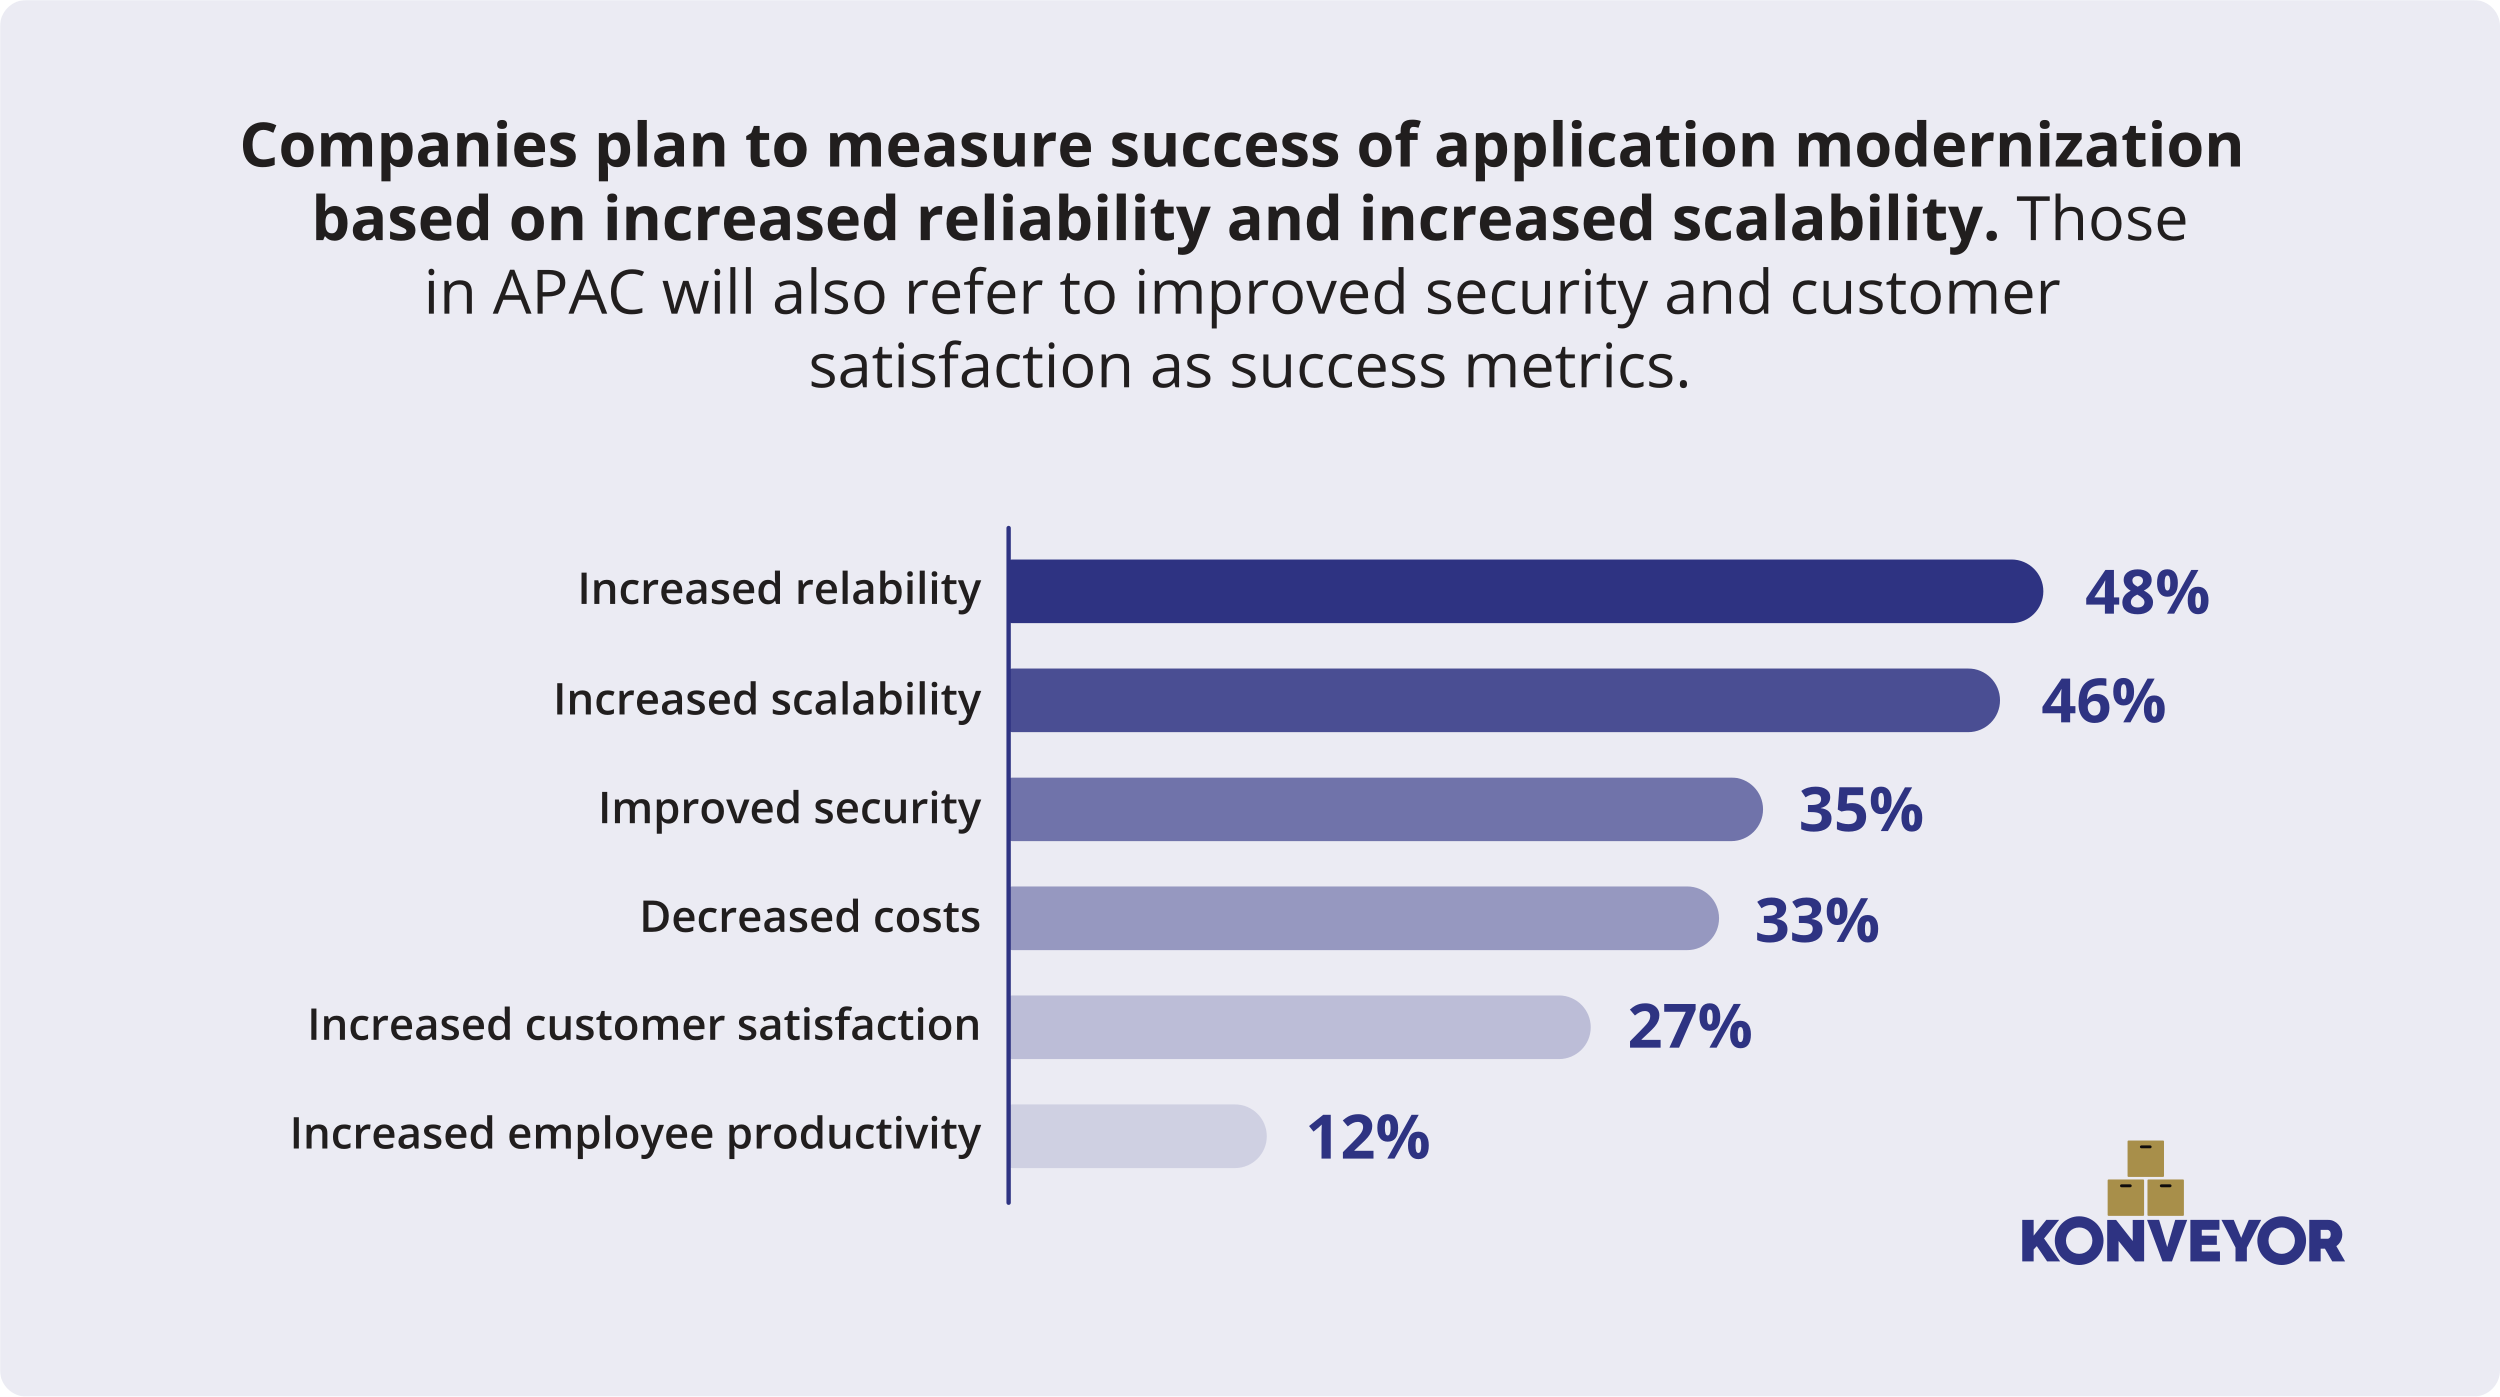 <svg width="1141.8pt" height="637.84pt" version="1.2" viewBox="0 0 1141.8 637.84" xmlns="http://www.w3.org/2000/svg" xmlns:xlink="http://www.w3.org/1999/xlink">
 <defs>
  <symbol id="glyph0-1" overflow="visible">
   <path d="m11-16.75c-1.594 0-2.828 0.602-3.703 1.797-0.875 1.199-1.312 2.871-1.312 5.016 0 4.461 1.672 6.688 5.016 6.688 1.406 0 3.109-0.352 5.109-1.062v3.562c-1.648 0.688-3.481 1.031-5.5 1.031-2.906 0-5.133-0.879-6.672-2.641-1.543-1.77-2.312-4.305-2.312-7.609 0-2.07 0.375-3.891 1.125-5.453 0.758-1.57 1.848-2.773 3.266-3.609 1.426-0.832 3.086-1.25 4.984-1.25 1.945 0 3.898 0.469 5.859 1.406l-1.375 3.453c-0.742-0.352-1.492-0.66-2.25-0.922-0.762-0.27-1.508-0.406-2.234-0.406z"/>
  </symbol>
  <symbol id="glyph0-2" overflow="visible">
   <path d="m5.516-7.672c0 1.512 0.242 2.656 0.734 3.438 0.5 0.773 1.312 1.156 2.438 1.156 1.102 0 1.898-0.383 2.391-1.156 0.488-0.77 0.734-1.914 0.734-3.438 0-1.508-0.246-2.641-0.734-3.391-0.492-0.758-1.297-1.141-2.422-1.141-1.117 0-1.918 0.375-2.406 1.125-0.492 0.75-0.734 1.887-0.734 3.406zm10.562 0c0 2.492-0.656 4.438-1.969 5.844s-3.141 2.109-5.484 2.109c-1.469 0-2.766-0.32-3.891-0.969-1.117-0.645-1.977-1.566-2.578-2.766-0.594-1.207-0.891-2.613-0.891-4.219 0-2.5 0.648-4.441 1.953-5.828 1.301-1.383 3.129-2.078 5.484-2.078 1.469 0 2.766 0.324 3.891 0.969 1.125 0.637 1.984 1.555 2.578 2.75 0.602 1.188 0.906 2.586 0.906 4.188z"/>
  </symbol>
  <symbol id="glyph0-3" overflow="visible">
   <path d="m15.875 0h-4.172v-8.922c0-1.102-0.188-1.93-0.562-2.484-0.367-0.551-0.945-0.828-1.734-0.828-1.062 0-1.84 0.391-2.328 1.172-0.48 0.781-0.719 2.074-0.719 3.875v7.188h-4.172v-15.281h3.188l0.562 1.953h0.234c0.406-0.707 0.992-1.258 1.766-1.656 0.781-0.395 1.672-0.594 2.672-0.594 2.289 0 3.844 0.75 4.656 2.25h0.359c0.414-0.707 1.02-1.258 1.812-1.656 0.801-0.395 1.703-0.594 2.703-0.594 1.727 0 3.035 0.449 3.922 1.344 0.895 0.887 1.344 2.309 1.344 4.266v9.969h-4.188v-8.922c0-1.102-0.188-1.93-0.562-2.484-0.367-0.551-0.945-0.828-1.734-0.828-1.023 0-1.789 0.367-2.297 1.094-0.5 0.73-0.75 1.887-0.75 3.469z"/>
  </symbol>
  <symbol id="glyph0-4" overflow="visible">
   <path d="m10.578 0.281c-1.793 0-3.199-0.656-4.219-1.969h-0.219c0.145 1.281 0.219 2.019 0.219 2.219v6.203h-4.172v-22.016h3.391l0.594 1.984h0.188c0.977-1.52 2.422-2.281 4.328-2.281 1.812 0 3.227 0.699 4.25 2.094 1.02 1.398 1.531 3.336 1.531 5.812 0 1.637-0.242 3.059-0.719 4.266-0.48 1.199-1.164 2.117-2.047 2.75-0.887 0.625-1.93 0.938-3.125 0.938zm-1.219-12.516c-1.031 0-1.789 0.32-2.266 0.953-0.469 0.625-0.715 1.668-0.734 3.125v0.453c0 1.648 0.242 2.824 0.734 3.531 0.488 0.711 1.258 1.062 2.312 1.062 1.863 0 2.797-1.535 2.797-4.609 0-1.508-0.23-2.641-0.688-3.391-0.461-0.75-1.18-1.125-2.156-1.125z"/>
  </symbol>
  <symbol id="glyph0-5" overflow="visible">
   <path d="m11.891 0-0.797-2.078h-0.109c-0.711 0.887-1.434 1.5-2.172 1.844-0.742 0.344-1.711 0.516-2.906 0.516-1.469 0-2.625-0.422-3.469-1.266s-1.266-2.035-1.266-3.578c0-1.625 0.566-2.82 1.703-3.594 1.133-0.77 2.848-1.195 5.141-1.281l2.656-0.078v-0.672c0-1.551-0.797-2.328-2.391-2.328-1.219 0-2.652 0.371-4.297 1.109l-1.391-2.812c1.758-0.914 3.711-1.375 5.859-1.375 2.051 0 3.625 0.449 4.719 1.344 1.094 0.887 1.641 2.242 1.641 4.062v10.188zm-1.219-7.078-1.625 0.047c-1.211 0.043-2.109 0.266-2.703 0.672-0.594 0.398-0.891 1-0.891 1.812 0 1.18 0.676 1.766 2.031 1.766 0.957 0 1.727-0.273 2.312-0.828 0.582-0.551 0.875-1.289 0.875-2.219z"/>
  </symbol>
  <symbol id="glyph0-6" overflow="visible">
   <path d="m16.297 0h-4.172v-8.922c0-1.102-0.199-1.93-0.594-2.484-0.387-0.551-1.008-0.828-1.859-0.828-1.168 0-2.012 0.391-2.531 1.172-0.523 0.773-0.781 2.062-0.781 3.875v7.188h-4.172v-15.281h3.188l0.562 1.953h0.234c0.457-0.738 1.094-1.297 1.906-1.672 0.82-0.383 1.754-0.578 2.797-0.578 1.77 0 3.113 0.484 4.031 1.453 0.926 0.961 1.391 2.344 1.391 4.156z"/>
  </symbol>
  <symbol id="glyph0-7" overflow="visible">
   <path d="m2.016-19.234c0-1.363 0.754-2.047 2.266-2.047 1.508 0 2.266 0.684 2.266 2.047 0 0.648-0.188 1.152-0.562 1.516-0.375 0.355-0.945 0.531-1.703 0.531-1.512 0-2.266-0.68-2.266-2.047zm4.344 19.234h-4.172v-15.281h4.172z"/>
  </symbol>
  <symbol id="glyph0-8" overflow="visible">
   <path d="m8.516-12.609c-0.887 0-1.578 0.281-2.078 0.844s-0.789 1.359-0.859 2.391h5.859c-0.023-1.031-0.293-1.828-0.812-2.391-0.523-0.562-1.227-0.844-2.109-0.844zm0.594 12.891c-2.461 0-4.383-0.676-5.766-2.031-1.387-1.363-2.078-3.289-2.078-5.781 0-2.562 0.633-4.539 1.906-5.938 1.281-1.406 3.051-2.109 5.312-2.109 2.164 0 3.848 0.621 5.047 1.859 1.207 1.23 1.812 2.93 1.812 5.094v2.016h-9.859c0.039 1.188 0.391 2.117 1.047 2.781 0.656 0.668 1.578 1 2.766 1 0.914 0 1.785-0.094 2.609-0.281 0.82-0.195 1.68-0.504 2.578-0.922v3.219c-0.73 0.367-1.512 0.637-2.344 0.812-0.836 0.188-1.844 0.281-3.031 0.281z"/>
  </symbol>
  <symbol id="glyph0-9" overflow="visible">
   <path d="m12.859-4.547c0 1.574-0.547 2.773-1.641 3.594-1.094 0.824-2.727 1.234-4.891 1.234-1.117 0-2.062-0.078-2.844-0.234-0.781-0.145-1.516-0.363-2.203-0.656v-3.453c0.781 0.367 1.656 0.672 2.625 0.922 0.969 0.242 1.82 0.359 2.562 0.359 1.508 0 2.266-0.438 2.266-1.312 0-0.32-0.102-0.586-0.297-0.797-0.199-0.207-0.547-0.438-1.047-0.688-0.492-0.258-1.148-0.566-1.969-0.922-1.168-0.488-2.027-0.941-2.578-1.359-0.555-0.414-0.953-0.895-1.203-1.438-0.25-0.551-0.375-1.223-0.375-2.016 0-1.352 0.523-2.398 1.578-3.141 1.051-0.75 2.539-1.125 4.469-1.125 1.844 0 3.633 0.402 5.375 1.203l-1.25 3.016c-0.773-0.332-1.492-0.602-2.156-0.812-0.668-0.207-1.344-0.312-2.031-0.312-1.23 0-1.844 0.336-1.844 1 0 0.375 0.195 0.699 0.594 0.969 0.395 0.273 1.258 0.68 2.594 1.219 1.195 0.48 2.07 0.934 2.625 1.359 0.562 0.418 0.973 0.902 1.234 1.453 0.27 0.543 0.406 1.188 0.406 1.938z"/>
  </symbol>
  <symbol id="glyph0-10" overflow="visible"></symbol>
  <symbol id="glyph0-11" overflow="visible">
   <path d="m6.359 0h-4.172v-21.281h4.172z"/>
  </symbol>
  <symbol id="glyph0-12" overflow="visible">
   <path d="m8.625-3.047c0.727 0 1.602-0.16 2.625-0.484v3.109c-1.043 0.469-2.32 0.703-3.828 0.703-1.668 0-2.883-0.422-3.641-1.266-0.762-0.844-1.141-2.109-1.141-3.797v-7.375h-2v-1.766l2.297-1.391 1.203-3.234h2.672v3.266h4.281v3.125h-4.281v7.375c0 0.594 0.164 1.031 0.5 1.312 0.332 0.281 0.77 0.422 1.312 0.422z"/>
  </symbol>
  <symbol id="glyph0-13" overflow="visible">
   <path d="m13.016 0-0.562-1.953h-0.219c-0.449 0.711-1.086 1.262-1.906 1.656-0.812 0.383-1.746 0.578-2.797 0.578-1.793 0-3.148-0.477-4.062-1.438-0.906-0.969-1.359-2.352-1.359-4.156v-9.969h4.172v8.922c0 1.105 0.191 1.934 0.578 2.484 0.395 0.555 1.02 0.828 1.875 0.828 1.164 0 2.008-0.391 2.531-1.172 0.52-0.781 0.781-2.07 0.781-3.875v-7.188h4.172v15.281z"/>
  </symbol>
  <symbol id="glyph0-14" overflow="visible">
   <path d="m10.719-15.578c0.562 0 1.031 0.043 1.406 0.125l-0.312 3.906c-0.336-0.082-0.746-0.125-1.234-0.125-1.324 0-2.359 0.344-3.109 1.031-0.742 0.68-1.109 1.633-1.109 2.859v7.781h-4.172v-15.281h3.156l0.625 2.562h0.203c0.469-0.852 1.102-1.539 1.906-2.062 0.812-0.531 1.691-0.797 2.641-0.797z"/>
  </symbol>
  <symbol id="glyph0-15" overflow="visible">
   <path d="m8.391 0.281c-4.75 0-7.125-2.613-7.125-7.844 0-2.594 0.645-4.578 1.938-5.953 1.289-1.375 3.144-2.062 5.562-2.062 1.77 0 3.352 0.352 4.75 1.047l-1.219 3.219c-0.656-0.258-1.273-0.473-1.844-0.641-0.562-0.164-1.125-0.25-1.688-0.25-2.168 0-3.25 1.539-3.25 4.609 0 2.992 1.082 4.484 3.25 4.484 0.801 0 1.539-0.102 2.219-0.312 0.688-0.219 1.375-0.555 2.062-1.016v3.578c-0.68 0.43-1.359 0.727-2.047 0.891s-1.559 0.25-2.609 0.25z"/>
  </symbol>
  <symbol id="glyph0-16" overflow="visible">
   <path d="m10.641-12.156h-3.609v12.156h-4.172v-12.156h-2.297v-2.016l2.297-1.109v-1.125c0-1.738 0.426-3.008 1.281-3.812 0.852-0.801 2.227-1.203 4.125-1.203 1.438 0 2.711 0.215 3.828 0.641l-1.062 3.062c-0.836-0.258-1.609-0.391-2.328-0.391-0.586 0-1.012 0.18-1.281 0.531-0.262 0.344-0.391 0.789-0.391 1.328v0.969h3.609z"/>
  </symbol>
  <symbol id="glyph0-17" overflow="visible">
   <path d="m7.031 0.281c-1.805 0-3.215-0.695-4.234-2.094-1.023-1.395-1.531-3.328-1.531-5.797 0-2.508 0.52-4.461 1.562-5.859 1.039-1.406 2.477-2.109 4.312-2.109 1.914 0 3.383 0.75 4.406 2.25h0.125c-0.211-1.145-0.312-2.16-0.312-3.047v-4.906h4.188v21.281h-3.203l-0.797-1.984h-0.188c-0.949 1.512-2.391 2.266-4.328 2.266zm1.453-3.328c1.07 0 1.852-0.305 2.344-0.922 0.5-0.625 0.773-1.68 0.828-3.172v-0.453c0-1.633-0.258-2.805-0.766-3.516-0.512-0.719-1.336-1.078-2.469-1.078-0.93 0-1.652 0.398-2.172 1.188-0.512 0.793-0.766 1.938-0.766 3.438s0.258 2.633 0.781 3.391c0.52 0.75 1.258 1.125 2.219 1.125z"/>
  </symbol>
  <symbol id="glyph0-18" overflow="visible">
   <path d="m12.828 0h-12.078v-2.469l7.078-9.625h-6.656v-3.188h11.406v2.703l-6.891 9.391h7.141z"/>
  </symbol>
  <symbol id="glyph0-19" overflow="visible">
   <path d="m10.688-15.578c1.812 0 3.227 0.711 4.25 2.125 1.02 1.406 1.531 3.336 1.531 5.781 0 2.523-0.531 4.481-1.594 5.875-1.055 1.387-2.484 2.078-4.297 2.078-1.793 0-3.199-0.656-4.219-1.969h-0.281l-0.703 1.688h-3.188v-21.281h4.172v4.953c0 0.637-0.059 1.648-0.172 3.031h0.172c0.977-1.52 2.422-2.281 4.328-2.281zm-1.328 3.344c-1.031 0-1.789 0.32-2.266 0.953-0.469 0.625-0.715 1.668-0.734 3.125v0.453c0 1.648 0.242 2.824 0.734 3.531 0.488 0.711 1.258 1.062 2.312 1.062 0.852 0 1.531-0.391 2.031-1.172 0.508-0.789 0.766-1.938 0.766-3.438 0-1.508-0.258-2.641-0.766-3.391-0.512-0.75-1.203-1.125-2.078-1.125z"/>
  </symbol>
  <symbol id="glyph0-20" overflow="visible">
   <path d="m0-15.281h4.562l2.891 8.594c0.25 0.75 0.414 1.637 0.5 2.656h0.094c0.094-0.938 0.285-1.82 0.578-2.656l2.828-8.594h4.469l-6.453 17.234c-0.594 1.594-1.445 2.785-2.547 3.578-1.094 0.801-2.375 1.203-3.844 1.203-0.719 0-1.43-0.078-2.125-0.234v-3.312c0.5 0.113 1.047 0.172 1.641 0.172 0.738 0 1.383-0.227 1.938-0.672 0.551-0.449 0.984-1.133 1.297-2.047l0.25-0.75z"/>
  </symbol>
  <symbol id="glyph0-21" overflow="visible">
   <path d="m1.594-1.953c0-0.77 0.203-1.348 0.609-1.734 0.414-0.395 1.016-0.594 1.797-0.594 0.758 0 1.348 0.203 1.766 0.609 0.414 0.398 0.625 0.969 0.625 1.719 0 0.719-0.215 1.289-0.641 1.703-0.418 0.414-1 0.625-1.75 0.625-0.762 0-1.355-0.203-1.781-0.609-0.418-0.406-0.625-0.977-0.625-1.719z"/>
  </symbol>
  <symbol id="glyph1-1" overflow="visible"></symbol>
  <symbol id="glyph1-2" overflow="visible">
   <path d="m8.906 0h-2.328v-17.922h-6.328v-2.062h14.984v2.062h-6.328z"/>
  </symbol>
  <symbol id="glyph1-3" overflow="visible">
   <path d="m12.656 0v-9.688c0-1.227-0.277-2.141-0.828-2.734-0.555-0.602-1.422-0.906-2.609-0.906-1.586 0-2.742 0.43-3.469 1.281-0.719 0.855-1.078 2.262-1.078 4.219v7.828h-2.266v-21.281h2.266v6.453c0 0.773-0.039 1.414-0.109 1.922h0.141c0.445-0.719 1.082-1.285 1.906-1.703 0.82-0.414 1.766-0.625 2.828-0.625 1.832 0 3.207 0.438 4.125 1.312 0.914 0.867 1.375 2.246 1.375 4.141v9.781z"/>
  </symbol>
  <symbol id="glyph1-4" overflow="visible">
   <path d="m15.344-7.5c0 2.438-0.617 4.344-1.844 5.719-1.23 1.375-2.934 2.062-5.109 2.062-1.336 0-2.523-0.312-3.562-0.938-1.043-0.633-1.844-1.539-2.406-2.719-0.562-1.176-0.844-2.551-0.844-4.125 0-2.445 0.609-4.352 1.828-5.719 1.219-1.363 2.91-2.047 5.078-2.047 2.102 0 3.769 0.699 5 2.094 1.238 1.398 1.859 3.289 1.859 5.672zm-11.422 0c0 1.906 0.379 3.367 1.141 4.375 0.77 1 1.898 1.5 3.391 1.5 1.477 0 2.602-0.5 3.375-1.5 0.77-1 1.156-2.457 1.156-4.375 0-1.906-0.387-3.352-1.156-4.344-0.773-0.988-1.906-1.484-3.406-1.484-1.492 0-2.617 0.492-3.375 1.469-0.75 0.969-1.125 2.422-1.125 4.359z"/>
  </symbol>
  <symbol id="glyph1-5" overflow="visible">
   <path d="m12.078-4.094c0 1.398-0.523 2.477-1.562 3.234-1.043 0.762-2.5 1.141-4.375 1.141-1.992 0-3.543-0.316-4.656-0.953v-2.109c0.727 0.367 1.504 0.656 2.328 0.875 0.82 0.211 1.613 0.312 2.375 0.312 1.188 0 2.098-0.188 2.734-0.562 0.645-0.383 0.969-0.961 0.969-1.734 0-0.582-0.258-1.082-0.766-1.5-0.5-0.414-1.484-0.906-2.953-1.469-1.398-0.52-2.391-0.973-2.984-1.359-0.586-0.395-1.023-0.836-1.312-1.328-0.281-0.488-0.422-1.078-0.422-1.766 0-1.219 0.492-2.18 1.484-2.891 1-0.707 2.363-1.062 4.094-1.062 1.613 0 3.191 0.328 4.734 0.984l-0.812 1.859c-1.5-0.625-2.867-0.938-4.094-0.938-1.074 0-1.887 0.172-2.438 0.516-0.543 0.336-0.812 0.797-0.812 1.391 0 0.398 0.098 0.734 0.297 1.016 0.207 0.281 0.539 0.555 1 0.812 0.457 0.25 1.332 0.621 2.625 1.109 1.781 0.648 2.984 1.297 3.609 1.953s0.938 1.48 0.938 2.469z"/>
  </symbol>
  <symbol id="glyph1-6" overflow="visible">
   <path d="m8.734 0.281c-2.211 0-3.953-0.676-5.234-2.031-1.281-1.352-1.922-3.227-1.922-5.625 0-2.414 0.594-4.332 1.781-5.75 1.188-1.426 2.785-2.141 4.797-2.141 1.875 0 3.359 0.621 4.453 1.859 1.094 1.242 1.641 2.871 1.641 4.891v1.438h-10.328c0.051 1.762 0.492 3.102 1.328 4.016 0.844 0.906 2.031 1.359 3.562 1.359 1.613 0 3.211-0.336 4.797-1.016v2.016c-0.805 0.355-1.562 0.605-2.281 0.75-0.719 0.156-1.586 0.234-2.594 0.234zm-0.609-13.641c-1.211 0-2.172 0.398-2.891 1.188-0.711 0.781-1.125 1.867-1.25 3.25h7.828c0-1.438-0.32-2.535-0.953-3.297-0.637-0.758-1.547-1.141-2.734-1.141z"/>
  </symbol>
  <symbol id="glyph1-7" overflow="visible">
   <path d="m4.672 0h-2.266v-14.984h2.266zm-2.453-19.047c0-0.52 0.125-0.898 0.375-1.141 0.258-0.238 0.582-0.359 0.969-0.359 0.363 0 0.676 0.125 0.938 0.375 0.258 0.242 0.391 0.617 0.391 1.125 0 0.512-0.133 0.891-0.391 1.141-0.262 0.25-0.574 0.375-0.938 0.375-0.387 0-0.711-0.125-0.969-0.375-0.25-0.25-0.375-0.629-0.375-1.141z"/>
  </symbol>
  <symbol id="glyph1-8" overflow="visible">
   <path d="m12.656 0v-9.688c0-1.227-0.277-2.141-0.828-2.734-0.555-0.602-1.422-0.906-2.609-0.906-1.574 0-2.727 0.43-3.453 1.281-0.73 0.844-1.094 2.242-1.094 4.188v7.859h-2.266v-14.984h1.844l0.375 2.047h0.109c0.457-0.738 1.102-1.312 1.938-1.719 0.844-0.406 1.781-0.609 2.812-0.609 1.812 0 3.172 0.438 4.078 1.312 0.914 0.875 1.375 2.266 1.375 4.172v9.781z"/>
  </symbol>
  <symbol id="glyph1-9" overflow="visible">
   <path d="m15.312 0-2.484-6.359h-8.016l-2.453 6.359h-2.359l7.906-20.078h1.953l7.859 20.078zm-3.219-8.453-2.312-6.188c-0.305-0.781-0.617-1.742-0.938-2.891-0.199 0.875-0.484 1.84-0.859 2.891l-2.344 6.188z"/>
  </symbol>
  <symbol id="glyph1-10" overflow="visible">
   <path d="m15.422-14.172c0 2.031-0.695 3.594-2.078 4.688-1.375 1.086-3.352 1.625-5.922 1.625h-2.344v7.859h-2.328v-19.984h5.188c4.988 0 7.484 1.938 7.484 5.812zm-10.344 4.312h2.094c2.051 0 3.535-0.332 4.453-1 0.926-0.664 1.391-1.734 1.391-3.203 0-1.312-0.434-2.289-1.297-2.938-0.867-0.656-2.215-0.984-4.047-0.984h-2.594z"/>
  </symbol>
  <symbol id="glyph1-11" overflow="visible">
   <path d="m11.312-18.203c-2.199 0-3.934 0.734-5.203 2.203-1.273 1.461-1.906 3.461-1.906 6 0 2.617 0.609 4.637 1.828 6.062 1.227 1.43 2.977 2.141 5.25 2.141 1.395 0 2.984-0.25 4.766-0.75v2.047c-1.387 0.52-3.094 0.781-5.125 0.781-2.938 0-5.211-0.895-6.812-2.688-1.605-1.789-2.406-4.328-2.406-7.609 0-2.062 0.383-3.867 1.156-5.422 0.77-1.551 1.879-2.742 3.328-3.578 1.457-0.844 3.172-1.266 5.141-1.266 2.102 0 3.938 0.387 5.5 1.156l-0.984 2c-1.512-0.719-3.023-1.078-4.531-1.078z"/>
  </symbol>
  <symbol id="glyph1-12" overflow="visible">
   <path d="m14.641 0-2.75-8.797c-0.168-0.531-0.492-1.75-0.969-3.656h-0.109c-0.367 1.594-0.684 2.824-0.953 3.688l-2.828 8.766h-2.625l-4.094-14.984h2.375c0.969 3.762 1.703 6.625 2.203 8.594 0.508 1.969 0.801 3.297 0.875 3.984h0.109c0.102-0.52 0.266-1.191 0.484-2.016 0.227-0.82 0.426-1.477 0.594-1.969l2.734-8.594h2.469l2.672 8.594c0.508 1.574 0.859 2.891 1.047 3.953h0.109c0.031-0.32 0.125-0.828 0.281-1.516 0.164-0.688 1.117-4.363 2.859-11.031h2.359l-4.141 14.984z"/>
  </symbol>
  <symbol id="glyph1-13" overflow="visible">
   <path d="m4.672 0h-2.266v-21.281h2.266z"/>
  </symbol>
  <symbol id="glyph1-14" overflow="visible">
   <path d="m11.625 0-0.453-2.141h-0.109c-0.75 0.949-1.496 1.59-2.234 1.922-0.742 0.332-1.668 0.5-2.781 0.5-1.492 0-2.656-0.383-3.5-1.156-0.844-0.77-1.266-1.859-1.266-3.266 0-3.031 2.422-4.617 7.266-4.766l2.547-0.078v-0.922c0-1.176-0.258-2.047-0.766-2.609-0.5-0.562-1.309-0.844-2.422-0.844-1.25 0-2.664 0.387-4.234 1.156l-0.703-1.75c0.738-0.395 1.547-0.707 2.422-0.938 0.883-0.227 1.77-0.344 2.656-0.344 1.781 0 3.098 0.398 3.953 1.188 0.863 0.793 1.297 2.062 1.297 3.812v10.234zm-5.125-1.594c1.406 0 2.508-0.383 3.312-1.156 0.812-0.781 1.219-1.867 1.219-3.266v-1.359l-2.266 0.094c-1.805 0.074-3.106 0.359-3.906 0.859-0.793 0.492-1.188 1.262-1.188 2.312 0 0.812 0.242 1.438 0.734 1.875 0.5 0.43 1.195 0.641 2.094 0.641z"/>
  </symbol>
  <symbol id="glyph1-15" overflow="visible">
   <path d="m9.25-15.266c0.656 0 1.25 0.059 1.781 0.172l-0.312 2.109c-0.617-0.133-1.164-0.203-1.641-0.203-1.211 0-2.246 0.496-3.109 1.484-0.867 0.98-1.297 2.199-1.297 3.656v8.047h-2.266v-14.984h1.875l0.266 2.781h0.109c0.551-0.977 1.219-1.734 2-2.266s1.645-0.797 2.594-0.797z"/>
  </symbol>
  <symbol id="glyph1-16" overflow="visible">
   <path d="m9.156-13.219h-3.812v13.219h-2.266v-13.219h-2.688v-1.031l2.688-0.812v-0.844c0-3.676 1.609-5.516 4.828-5.516 0.789 0 1.719 0.156 2.781 0.469l-0.578 1.828c-0.875-0.281-1.625-0.422-2.25-0.422-0.855 0-1.492 0.289-1.906 0.859-0.406 0.562-0.609 1.477-0.609 2.734v0.969h3.812z"/>
  </symbol>
  <symbol id="glyph1-17" overflow="visible">
   <path d="m7.25-1.594c0.395 0 0.781-0.031 1.156-0.094s0.672-0.125 0.891-0.188v1.734c-0.25 0.125-0.617 0.223-1.094 0.297-0.469 0.082-0.898 0.125-1.281 0.125-2.898 0-4.344-1.531-4.344-4.594v-8.906h-2.156v-1.094l2.156-0.953 0.953-3.188h1.312v3.469h4.344v1.766h-4.344v8.812c0 0.906 0.211 1.605 0.641 2.094 0.426 0.48 1.016 0.719 1.766 0.719z"/>
  </symbol>
  <symbol id="glyph1-18" overflow="visible">
   <path d="m21.5 0v-9.75c0-1.195-0.258-2.094-0.766-2.688-0.512-0.594-1.305-0.891-2.375-0.891-1.406 0-2.449 0.406-3.125 1.219-0.68 0.812-1.016 2.059-1.016 3.734v8.375h-2.266v-9.75c0-1.195-0.258-2.094-0.766-2.688-0.512-0.594-1.309-0.891-2.391-0.891-1.43 0-2.477 0.43-3.141 1.281-0.656 0.844-0.984 2.242-0.984 4.188v7.859h-2.266v-14.984h1.844l0.375 2.047h0.109c0.426-0.727 1.031-1.297 1.812-1.703 0.781-0.414 1.648-0.625 2.609-0.625 2.344 0 3.875 0.852 4.594 2.547h0.109c0.445-0.781 1.094-1.398 1.938-1.859 0.852-0.457 1.82-0.688 2.906-0.688 1.695 0 2.969 0.438 3.812 1.312s1.266 2.266 1.266 4.172v9.781z"/>
  </symbol>
  <symbol id="glyph1-19" overflow="visible">
   <path d="m9.375 0.281c-0.969 0-1.859-0.184-2.672-0.547-0.805-0.363-1.48-0.914-2.031-1.656h-0.156c0.102 0.875 0.156 1.703 0.156 2.484v6.172h-2.266v-21.719h1.844l0.312 2.047h0.109c0.582-0.82 1.258-1.414 2.031-1.781 0.781-0.363 1.672-0.547 2.672-0.547 1.988 0 3.519 0.684 4.594 2.047 1.082 1.355 1.625 3.262 1.625 5.719 0 2.461-0.547 4.371-1.641 5.734-1.094 1.367-2.621 2.047-4.578 2.047zm-0.328-13.609c-1.531 0-2.641 0.43-3.328 1.281-0.68 0.844-1.027 2.188-1.047 4.031v0.516c0 2.106 0.348 3.609 1.047 4.516 0.707 0.906 1.836 1.359 3.391 1.359 1.289 0 2.301-0.52 3.031-1.562 0.738-1.051 1.109-2.5 1.109-4.344 0-1.875-0.371-3.305-1.109-4.297-0.73-1-1.762-1.5-3.094-1.5z"/>
  </symbol>
  <symbol id="glyph1-20" overflow="visible">
   <path d="m5.688 0-5.688-14.984h2.438l3.219 8.891c0.727 2.074 1.16 3.422 1.297 4.047h0.109c0.094-0.488 0.406-1.488 0.938-3 0.539-1.52 1.738-4.832 3.594-9.938h2.438l-5.688 14.984z"/>
  </symbol>
  <symbol id="glyph1-21" overflow="visible">
   <path d="m12.609-2.016h-0.125c-1.055 1.531-2.621 2.297-4.703 2.297-1.961 0-3.484-0.672-4.578-2.016-1.086-1.344-1.625-3.25-1.625-5.719s0.547-4.383 1.641-5.75c1.094-1.375 2.613-2.062 4.562-2.062 2.031 0 3.586 0.742 4.672 2.219h0.188l-0.109-1.078-0.047-1.047v-6.109h2.266v21.281h-1.844zm-4.547 0.391c1.551 0 2.676-0.422 3.375-1.266 0.695-0.844 1.047-2.203 1.047-4.078v-0.484c0-2.125-0.355-3.641-1.062-4.547-0.711-0.906-1.836-1.359-3.375-1.359-1.336 0-2.356 0.523-3.062 1.562-0.711 1.031-1.062 2.492-1.062 4.375 0 1.918 0.348 3.367 1.047 4.344 0.707 0.969 1.738 1.453 3.094 1.453z"/>
  </symbol>
  <symbol id="glyph1-22" overflow="visible">
   <path d="m8.391 0.281c-2.168 0-3.844-0.664-5.031-2-1.188-1.344-1.781-3.234-1.781-5.672 0-2.508 0.602-4.445 1.812-5.812 1.207-1.375 2.926-2.062 5.156-2.062 0.719 0 1.438 0.078 2.156 0.234 0.719 0.156 1.285 0.34 1.703 0.547l-0.703 1.938c-0.5-0.207-1.047-0.375-1.641-0.5-0.594-0.133-1.121-0.203-1.578-0.203-3.043 0-4.562 1.945-4.562 5.828 0 1.844 0.367 3.262 1.109 4.25 0.75 0.98 1.852 1.469 3.312 1.469 1.25 0 2.531-0.27 3.844-0.812v2.016c-1.012 0.52-2.277 0.781-3.797 0.781z"/>
  </symbol>
  <symbol id="glyph1-23" overflow="visible">
   <path d="m4.547-14.984v9.719c0 1.219 0.273 2.133 0.828 2.734 0.551 0.605 1.422 0.906 2.609 0.906 1.57 0 2.719-0.426 3.438-1.281 0.727-0.863 1.094-2.266 1.094-4.203v-7.875h2.266v14.984h-1.875l-0.328-2.016h-0.125c-0.461 0.742-1.105 1.309-1.938 1.703-0.824 0.395-1.762 0.594-2.812 0.594-1.824 0-3.188-0.43-4.094-1.297-0.906-0.875-1.359-2.266-1.359-4.172v-9.797z"/>
  </symbol>
  <symbol id="glyph1-24" overflow="visible">
   <path d="m0.031-14.984h2.438l3.281 8.547c0.719 1.949 1.16 3.356 1.328 4.219h0.109c0.125-0.457 0.375-1.25 0.75-2.375 0.375-1.133 1.613-4.598 3.719-10.391h2.422l-6.438 17.062c-0.637 1.688-1.383 2.883-2.234 3.594-0.855 0.707-1.902 1.062-3.141 1.062-0.688 0-1.371-0.078-2.047-0.234v-1.828c0.5 0.113 1.062 0.172 1.688 0.172 1.551 0 2.66-0.875 3.328-2.625l0.844-2.141z"/>
  </symbol>
  <symbol id="glyph1-25" overflow="visible">
   <path d="m2.078-1.453c0-0.602 0.133-1.062 0.406-1.375 0.281-0.32 0.68-0.484 1.203-0.484 0.531 0 0.941 0.164 1.234 0.484 0.301 0.312 0.453 0.773 0.453 1.375 0 0.594-0.152 1.055-0.453 1.375-0.305 0.312-0.715 0.469-1.234 0.469-0.461 0-0.844-0.141-1.156-0.422-0.305-0.289-0.453-0.766-0.453-1.422z"/>
  </symbol>
  <symbol id="glyph2-1" overflow="visible">
   <path d="m15.547-4.141h-2.406v4.141h-4.125v-4.141h-8.531v-2.938l8.766-12.906h3.891v12.562h2.406zm-6.531-3.281v-3.391c0-0.562 0.02-1.379 0.062-2.453 0.039-1.082 0.078-1.711 0.109-1.891h-0.109c-0.336 0.75-0.742 1.48-1.219 2.188l-3.656 5.547z"/>
  </symbol>
  <symbol id="glyph2-2" overflow="visible">
   <path d="m0.984-8.484c0-3.957 0.832-6.898 2.5-8.828 1.676-1.938 4.18-2.906 7.516-2.906 1.145 0 2.039 0.07 2.688 0.203v3.375c-0.812-0.176-1.617-0.266-2.406-0.266-1.449 0-2.633 0.219-3.547 0.656-0.918 0.438-1.605 1.086-2.062 1.938-0.461 0.855-0.727 2.07-0.797 3.641h0.172c0.906-1.539 2.348-2.312 4.328-2.312 1.789 0 3.191 0.562 4.203 1.688 1.008 1.117 1.516 2.664 1.516 4.641 0 2.137-0.605 3.828-1.812 5.078-1.199 1.242-2.867 1.859-5 1.859-1.469 0-2.758-0.344-3.859-1.031-1.094-0.688-1.945-1.688-2.547-3-0.594-1.312-0.891-2.891-0.891-4.734zm7.219 5.375c0.906 0 1.598-0.301 2.078-0.906 0.477-0.602 0.719-1.469 0.719-2.594 0-0.969-0.227-1.734-0.672-2.297-0.449-0.562-1.133-0.844-2.047-0.844-0.855 0-1.586 0.281-2.188 0.844-0.605 0.555-0.906 1.199-0.906 1.938 0 1.086 0.281 2 0.844 2.75 0.57 0.742 1.297 1.109 2.172 1.109z"/>
  </symbol>
  <symbol id="glyph2-3" overflow="visible">
   <path d="m4.312-14c0 1.156 0.098 2.023 0.297 2.594 0.207 0.562 0.539 0.844 1 0.844 0.875 0 1.312-1.145 1.312-3.438 0-2.281-0.438-3.422-1.312-3.422-0.461 0-0.793 0.281-1 0.844-0.199 0.562-0.297 1.422-0.297 2.578zm6.047-0.031c0 2.094-0.406 3.672-1.219 4.734-0.805 1.055-1.992 1.578-3.562 1.578-1.5 0-2.664-0.539-3.484-1.625-0.824-1.082-1.234-2.644-1.234-4.688 0-4.164 1.57-6.25 4.719-6.25 1.539 0 2.723 0.543 3.547 1.625 0.82 1.086 1.234 2.625 1.234 4.625zm9.406-5.953-11.078 19.984h-3.281l11.078-19.984zm-1.453 13.969c0 1.156 0.098 2.023 0.297 2.594 0.207 0.562 0.539 0.844 1 0.844 0.875 0 1.312-1.145 1.312-3.438 0-2.281-0.438-3.422-1.312-3.422-0.461 0-0.793 0.281-1 0.844-0.199 0.562-0.297 1.422-0.297 2.578zm6.047-0.031c0 2.094-0.406 3.668-1.219 4.719-0.805 1.055-1.992 1.578-3.562 1.578-1.5 0-2.664-0.539-3.484-1.625-0.824-1.082-1.234-2.641-1.234-4.672 0-4.164 1.57-6.25 4.719-6.25 1.539 0 2.723 0.543 3.547 1.625 0.82 1.086 1.234 2.625 1.234 4.625z"/>
  </symbol>
  <symbol id="glyph2-4" overflow="visible">
   <path d="m8.016-20.25c1.914 0 3.457 0.438 4.625 1.312 1.164 0.867 1.75 2.039 1.75 3.516 0 1.023-0.281 1.934-0.844 2.734-0.562 0.793-1.477 1.5-2.734 2.125 1.5 0.805 2.57 1.641 3.219 2.516 0.656 0.875 0.984 1.828 0.984 2.859 0 1.648-0.648 2.969-1.938 3.969-1.281 1-2.969 1.5-5.062 1.5-2.188 0-3.906-0.461-5.156-1.391-1.25-0.938-1.875-2.258-1.875-3.969 0-1.133 0.301-2.144 0.906-3.031 0.602-0.883 1.578-1.664 2.922-2.344-1.137-0.719-1.961-1.484-2.469-2.297-0.5-0.82-0.75-1.723-0.75-2.703 0-1.426 0.594-2.582 1.781-3.469 1.188-0.883 2.734-1.328 4.641-1.328zm-3.125 14.938c0 0.781 0.27 1.391 0.812 1.828 0.551 0.438 1.301 0.656 2.25 0.656 1.051 0 1.836-0.223 2.359-0.672 0.52-0.457 0.781-1.055 0.781-1.797 0-0.602-0.262-1.172-0.781-1.703-0.512-0.539-1.344-1.109-2.5-1.703-1.949 0.887-2.922 2.016-2.922 3.391zm3.094-11.844c-0.719 0-1.305 0.188-1.75 0.562-0.438 0.367-0.656 0.855-0.656 1.469 0 0.555 0.172 1.047 0.516 1.484 0.352 0.43 0.992 0.871 1.922 1.328 0.895-0.426 1.52-0.859 1.875-1.297 0.352-0.438 0.531-0.941 0.531-1.516 0-0.625-0.23-1.117-0.688-1.484-0.461-0.363-1.043-0.547-1.75-0.547z"/>
  </symbol>
  <symbol id="glyph2-5" overflow="visible">
   <path d="m14.312-15.516c0 1.25-0.383 2.312-1.141 3.188-0.75 0.875-1.809 1.477-3.172 1.797v0.078c1.613 0.211 2.832 0.703 3.656 1.484 0.832 0.773 1.25 1.82 1.25 3.141 0 1.93-0.699 3.43-2.094 4.5-1.398 1.074-3.387 1.609-5.969 1.609-2.18 0-4.106-0.363-5.781-1.094v-3.594c0.781 0.398 1.633 0.719 2.562 0.969 0.926 0.242 1.848 0.359 2.766 0.359 1.395 0 2.422-0.234 3.078-0.703 0.664-0.477 1-1.242 1-2.297 0-0.938-0.387-1.598-1.156-1.984-0.762-0.395-1.98-0.594-3.656-0.594h-1.516v-3.234h1.547c1.551 0 2.68-0.203 3.391-0.609 0.719-0.406 1.078-1.102 1.078-2.094 0-1.508-0.949-2.266-2.844-2.266-0.656 0-1.324 0.109-2 0.328-0.68 0.219-1.434 0.602-2.266 1.141l-1.953-2.922c1.82-1.312 3.992-1.969 6.516-1.969 2.07 0 3.707 0.422 4.906 1.266 1.195 0.836 1.797 2 1.797 3.5z"/>
  </symbol>
  <symbol id="glyph2-6" overflow="visible">
   <path d="m8.391-12.766c1.938 0 3.473 0.543 4.609 1.625 1.145 1.086 1.719 2.57 1.719 4.453 0 2.231-0.688 3.949-2.062 5.156-1.375 1.211-3.344 1.812-5.906 1.812-2.219 0-4.012-0.363-5.375-1.094v-3.641c0.719 0.375 1.551 0.688 2.5 0.938 0.957 0.242 1.867 0.359 2.734 0.359 2.57 0 3.859-1.055 3.859-3.172 0-2.019-1.336-3.031-4-3.031-0.48 0-1.012 0.055-1.594 0.156-0.586 0.094-1.059 0.195-1.422 0.297l-1.688-0.891 0.75-10.188h10.844v3.578h-7.141l-0.359 3.922 0.469-0.094c0.562-0.125 1.25-0.188 2.062-0.188z"/>
  </symbol>
  <symbol id="glyph2-7" overflow="visible">
   <path d="m15.094 0h-13.969v-2.938l5.016-5.078c1.488-1.52 2.457-2.57 2.906-3.156 0.457-0.594 0.785-1.141 0.984-1.641 0.207-0.5 0.312-1.02 0.312-1.562 0-0.801-0.227-1.395-0.672-1.781-0.438-0.395-1.027-0.594-1.766-0.594-0.781 0-1.539 0.18-2.266 0.531-0.73 0.355-1.492 0.859-2.281 1.516l-2.297-2.719c0.988-0.832 1.805-1.422 2.453-1.766 0.645-0.352 1.348-0.625 2.109-0.812 0.77-0.188 1.629-0.281 2.578-0.281 1.25 0 2.352 0.23 3.312 0.688 0.957 0.461 1.695 1.102 2.219 1.922 0.531 0.812 0.797 1.75 0.797 2.812 0 0.918-0.164 1.781-0.484 2.594-0.324 0.805-0.824 1.633-1.5 2.484-0.68 0.844-1.875 2.047-3.594 3.609l-2.562 2.422v0.188h8.703z"/>
  </symbol>
  <symbol id="glyph2-8" overflow="visible">
   <path d="m3.109 0 7.5-16.406h-9.859v-3.562h14.344v2.656l-7.562 17.312z"/>
  </symbol>
  <symbol id="glyph2-9" overflow="visible">
   <path d="m11.562 0h-4.219v-11.562l0.047-1.906 0.062-2.078c-0.699 0.699-1.188 1.156-1.469 1.375l-2.297 1.859-2.031-2.547 6.438-5.125h3.469z"/>
  </symbol>
  <symbol id="glyph3-1" overflow="visible">
   <path d="m1.891 0v-14.281h2.328v14.281z"/>
  </symbol>
  <symbol id="glyph3-2" overflow="visible">
   <path d="m11.141 0h-2.297v-6.641c0-0.832-0.172-1.453-0.516-1.859-0.336-0.414-0.867-0.625-1.594-0.625-0.969 0-1.68 0.289-2.125 0.859-0.449 0.574-0.672 1.539-0.672 2.891v5.375h-2.297v-10.797h1.797l0.328 1.406h0.109c0.32-0.508 0.781-0.906 1.375-1.188 0.602-0.281 1.27-0.422 2-0.422 2.594 0 3.891 1.32 3.891 3.953z"/>
  </symbol>
  <symbol id="glyph3-3" overflow="visible">
   <path d="m6 0.203c-1.637 0-2.883-0.477-3.734-1.438-0.844-0.957-1.266-2.328-1.266-4.109 0-1.812 0.441-3.207 1.328-4.188 0.883-0.977 2.172-1.469 3.859-1.469 1.133 0 2.16 0.215 3.078 0.641l-0.703 1.844c-0.969-0.375-1.773-0.562-2.406-0.562-1.867 0-2.797 1.242-2.797 3.719 0 1.211 0.227 2.121 0.688 2.734 0.469 0.605 1.156 0.906 2.062 0.906 1.02 0 1.984-0.254 2.891-0.766v2c-0.406 0.242-0.844 0.414-1.312 0.516-0.461 0.113-1.023 0.172-1.688 0.172z"/>
  </symbol>
  <symbol id="glyph3-4" overflow="visible">
   <path d="m7.125-11c0.457 0 0.836 0.031 1.141 0.094l-0.234 2.141c-0.324-0.07-0.664-0.109-1.016-0.109-0.918 0-1.664 0.305-2.234 0.906-0.562 0.594-0.844 1.371-0.844 2.328v5.641h-2.297v-10.797h1.797l0.297 1.906h0.125c0.352-0.645 0.816-1.156 1.391-1.531 0.582-0.383 1.207-0.578 1.875-0.578z"/>
  </symbol>
  <symbol id="glyph3-5" overflow="visible">
   <path d="m6.359 0.203c-1.68 0-2.992-0.488-3.938-1.469-0.949-0.988-1.422-2.344-1.422-4.062 0-1.758 0.438-3.144 1.312-4.156 0.883-1.008 2.094-1.516 3.625-1.516 1.426 0 2.551 0.434 3.375 1.297 0.832 0.867 1.25 2.059 1.25 3.578v1.234h-7.203c0.031 1.055 0.312 1.859 0.844 2.422 0.539 0.562 1.297 0.844 2.266 0.844 0.633 0 1.227-0.055 1.781-0.172 0.551-0.125 1.141-0.328 1.766-0.609v1.875c-0.555 0.262-1.117 0.449-1.688 0.562-0.574 0.113-1.23 0.172-1.969 0.172zm-0.422-9.469c-0.73 0-1.312 0.234-1.75 0.703-0.438 0.461-0.699 1.133-0.781 2.016h4.891c-0.012-0.883-0.227-1.555-0.641-2.016-0.418-0.469-0.992-0.703-1.719-0.703z"/>
  </symbol>
  <symbol id="glyph3-6" overflow="visible">
   <path d="m8.406 0-0.469-1.5h-0.078c-0.523 0.656-1.047 1.105-1.578 1.344-0.523 0.238-1.195 0.359-2.016 0.359-1.062 0-1.898-0.285-2.5-0.859-0.594-0.582-0.891-1.395-0.891-2.438 0-1.113 0.41-1.953 1.234-2.516 0.832-0.57 2.098-0.883 3.797-0.938l1.859-0.062v-0.562c0-0.695-0.164-1.211-0.484-1.547-0.324-0.344-0.824-0.516-1.5-0.516-0.555 0-1.086 0.086-1.594 0.25-0.512 0.156-1 0.344-1.469 0.562l-0.734-1.641c0.582-0.301 1.223-0.531 1.922-0.688 0.695-0.164 1.352-0.25 1.969-0.25 1.375 0 2.41 0.305 3.109 0.906 0.707 0.594 1.062 1.531 1.062 2.812v7.281zm-3.422-1.562c0.832 0 1.5-0.227 2-0.688 0.508-0.469 0.766-1.125 0.766-1.969v-0.938l-1.391 0.062c-1.086 0.031-1.871 0.211-2.359 0.531-0.492 0.324-0.734 0.82-0.734 1.484 0 0.48 0.141 0.855 0.422 1.125 0.289 0.262 0.723 0.391 1.297 0.391z"/>
  </symbol>
  <symbol id="glyph3-7" overflow="visible">
   <path d="m8.891-3.078c0 1.055-0.387 1.867-1.156 2.438-0.762 0.562-1.859 0.844-3.297 0.844s-2.59-0.219-3.453-0.656v-1.984c1.258 0.586 2.438 0.875 3.531 0.875 1.414 0 2.125-0.426 2.125-1.281 0-0.27-0.078-0.492-0.234-0.672-0.156-0.188-0.418-0.379-0.781-0.578-0.355-0.195-0.852-0.414-1.484-0.656-1.242-0.488-2.086-0.973-2.531-1.453-0.438-0.477-0.656-1.102-0.656-1.875 0-0.926 0.367-1.645 1.109-2.156 0.75-0.508 1.77-0.766 3.062-0.766 1.258 0 2.457 0.262 3.594 0.781l-0.734 1.719c-1.168-0.477-2.148-0.719-2.938-0.719-1.219 0-1.828 0.344-1.828 1.031 0 0.344 0.156 0.637 0.469 0.875 0.32 0.23 1.016 0.547 2.078 0.953 0.883 0.344 1.531 0.664 1.938 0.953 0.406 0.281 0.703 0.609 0.891 0.984 0.195 0.375 0.297 0.824 0.297 1.344z"/>
  </symbol>
  <symbol id="glyph3-8" overflow="visible">
   <path d="m5.281 0.203c-1.344 0-2.398-0.488-3.156-1.469-0.75-0.977-1.125-2.348-1.125-4.109 0-1.77 0.379-3.148 1.141-4.141 0.77-0.988 1.832-1.484 3.188-1.484 1.414 0 2.492 0.527 3.234 1.578h0.125c-0.117-0.781-0.172-1.395-0.172-1.844v-3.938h2.312v15.203h-1.797l-0.406-1.422h-0.109c-0.742 1.086-1.82 1.625-3.234 1.625zm0.625-1.859c0.938 0 1.617-0.266 2.047-0.797 0.438-0.531 0.66-1.395 0.672-2.594v-0.312c0-1.363-0.227-2.332-0.672-2.906-0.438-0.57-1.133-0.859-2.078-0.859-0.805 0-1.422 0.328-1.859 0.984s-0.656 1.59-0.656 2.797c0 1.199 0.207 2.117 0.625 2.75 0.426 0.625 1.066 0.938 1.922 0.938z"/>
  </symbol>
  <symbol id="glyph3-9" overflow="visible"></symbol>
  <symbol id="glyph3-10" overflow="visible">
   <path d="m3.938 0h-2.297v-15.203h2.297z"/>
  </symbol>
  <symbol id="glyph3-11" overflow="visible">
   <path d="m7.156-11c1.352 0 2.406 0.492 3.156 1.469 0.75 0.98 1.125 2.352 1.125 4.109 0 1.773-0.383 3.152-1.141 4.141-0.762 0.992-1.82 1.484-3.172 1.484-1.375 0-2.438-0.492-3.188-1.484h-0.156l-0.422 1.281h-1.719v-15.203h2.297v3.625c0 0.262-0.016 0.656-0.047 1.188-0.023 0.531-0.039 0.867-0.047 1h0.094c0.727-1.07 1.801-1.609 3.219-1.609zm-0.594 1.875c-0.93 0-1.594 0.277-2 0.828-0.406 0.543-0.617 1.449-0.625 2.719v0.156c0 1.312 0.207 2.266 0.625 2.859 0.414 0.586 1.098 0.875 2.047 0.875 0.812 0 1.426-0.316 1.844-0.953 0.414-0.645 0.625-1.578 0.625-2.797 0-2.457-0.84-3.688-2.516-3.688z"/>
  </symbol>
  <symbol id="glyph3-12" overflow="visible">
   <path d="m3.938 0h-2.297v-10.797h2.297zm-2.438-13.656c0-0.414 0.109-0.734 0.328-0.953 0.227-0.219 0.551-0.328 0.969-0.328 0.406 0 0.719 0.109 0.938 0.328 0.227 0.219 0.344 0.539 0.344 0.953 0 0.387-0.117 0.695-0.344 0.922-0.219 0.219-0.531 0.328-0.938 0.328-0.418 0-0.742-0.109-0.969-0.328-0.219-0.227-0.328-0.535-0.328-0.922z"/>
  </symbol>
  <symbol id="glyph3-13" overflow="visible">
   <path d="m5.672-1.656c0.551 0 1.109-0.086 1.672-0.266v1.719c-0.25 0.117-0.578 0.207-0.984 0.281-0.398 0.082-0.809 0.125-1.234 0.125-2.18 0-3.266-1.148-3.266-3.453v-5.812h-1.484v-1.016l1.594-0.844 0.781-2.281h1.406v2.406h3.078v1.734h-3.078v5.781c0 0.555 0.133 0.965 0.406 1.234 0.281 0.262 0.648 0.391 1.109 0.391z"/>
  </symbol>
  <symbol id="glyph3-14" overflow="visible">
   <path d="m0-10.797h2.5l2.203 6.125c0.332 0.867 0.551 1.684 0.656 2.453h0.078c0.062-0.352 0.172-0.785 0.328-1.297 0.156-0.508 0.984-2.938 2.484-7.281h2.469l-4.609 12.234c-0.844 2.25-2.246 3.375-4.203 3.375-0.512 0-1.008-0.059-1.484-0.172v-1.812c0.344 0.07 0.738 0.109 1.188 0.109 1.102 0 1.879-0.641 2.328-1.922l0.406-1.016z"/>
  </symbol>
  <symbol id="glyph3-15" overflow="visible">
   <path d="m10.75 0h-2.312v-6.656c0-0.832-0.156-1.453-0.469-1.859s-0.805-0.609-1.469-0.609c-0.887 0-1.539 0.293-1.953 0.875-0.406 0.574-0.609 1.531-0.609 2.875v5.375h-2.297v-10.797h1.797l0.328 1.406h0.109c0.301-0.508 0.734-0.906 1.297-1.188 0.57-0.281 1.203-0.422 1.891-0.422 1.656 0 2.754 0.57 3.297 1.703h0.156c0.32-0.531 0.77-0.945 1.344-1.25 0.582-0.301 1.25-0.453 2-0.453 1.289 0 2.227 0.328 2.812 0.984 0.594 0.648 0.891 1.637 0.891 2.969v7.047h-2.297v-6.656c0-0.832-0.164-1.453-0.484-1.859-0.312-0.406-0.797-0.609-1.453-0.609-0.898 0-1.555 0.281-1.969 0.844-0.406 0.555-0.609 1.406-0.609 2.562z"/>
  </symbol>
  <symbol id="glyph3-16" overflow="visible">
   <path d="m7.125 0.203c-1.375 0-2.438-0.492-3.188-1.484h-0.141c0.094 0.918 0.141 1.469 0.141 1.656v4.438h-2.297v-15.609h1.859c0.051 0.199 0.156 0.68 0.312 1.438h0.125c0.719-1.094 1.789-1.641 3.219-1.641 1.352 0 2.406 0.492 3.156 1.469 0.75 0.98 1.125 2.352 1.125 4.109 0 1.762-0.387 3.141-1.156 4.141-0.762 0.992-1.812 1.484-3.156 1.484zm-0.562-9.328c-0.906 0-1.574 0.273-2 0.812-0.418 0.531-0.625 1.383-0.625 2.547v0.344c0 1.312 0.207 2.266 0.625 2.859 0.414 0.586 1.098 0.875 2.047 0.875 0.789 0 1.398-0.32 1.828-0.969 0.426-0.656 0.641-1.582 0.641-2.781 0-1.207-0.215-2.125-0.641-2.75-0.43-0.625-1.055-0.938-1.875-0.938z"/>
  </symbol>
  <symbol id="glyph3-17" overflow="visible">
   <path d="m11.219-5.422c0 1.762-0.453 3.141-1.359 4.141-0.906 0.992-2.168 1.484-3.781 1.484-1 0-1.891-0.227-2.672-0.688-0.773-0.457-1.367-1.113-1.781-1.969-0.418-0.852-0.625-1.844-0.625-2.969 0-1.75 0.445-3.113 1.344-4.094 0.895-0.988 2.16-1.484 3.797-1.484 1.562 0 2.797 0.508 3.703 1.516 0.914 1 1.375 2.356 1.375 4.062zm-7.859 0c0 2.492 0.922 3.734 2.766 3.734 1.82 0 2.734-1.242 2.734-3.734 0-2.469-0.918-3.703-2.75-3.703-0.969 0-1.672 0.324-2.109 0.969-0.43 0.637-0.641 1.547-0.641 2.734z"/>
  </symbol>
  <symbol id="glyph3-18" overflow="visible">
   <path d="m4.109 0-4.109-10.797h2.422l2.203 6.281c0.375 1.055 0.598 1.902 0.672 2.547h0.078c0.062-0.469 0.289-1.316 0.688-2.547l2.203-6.281h2.438l-4.125 10.797z"/>
  </symbol>
  <symbol id="glyph3-19" overflow="visible">
   <path d="m9.266 0-0.328-1.422h-0.125c-0.312 0.5-0.766 0.898-1.359 1.188-0.586 0.289-1.258 0.438-2.016 0.438-1.305 0-2.277-0.328-2.922-0.984-0.648-0.656-0.969-1.641-0.969-2.953v-7.062h2.312v6.656c0 0.824 0.164 1.445 0.5 1.859 0.344 0.418 0.875 0.625 1.594 0.625 0.969 0 1.676-0.285 2.125-0.859 0.457-0.582 0.688-1.551 0.688-2.906v-5.375h2.297v10.797z"/>
  </symbol>
  <symbol id="glyph3-20" overflow="visible">
   <path d="m13.5-7.281c0 2.367-0.656 4.172-1.969 5.422-1.305 1.242-3.188 1.859-5.656 1.859h-3.984v-14.281h4.406c2.269 0 4.035 0.617 5.297 1.844 1.27 1.219 1.906 2.938 1.906 5.156zm-2.469 0.078c0-3.414-1.602-5.125-4.797-5.125h-2.016v10.359h1.656c3.438 0 5.156-1.742 5.156-5.234z"/>
  </symbol>
  <symbol id="glyph3-21" overflow="visible">
   <path d="m7.062-9.062h-2.641v9.062h-2.297v-9.062h-1.781v-1.078l1.781-0.703v-0.703c0-1.27 0.297-2.211 0.891-2.828 0.602-0.613 1.52-0.922 2.75-0.922 0.801 0 1.594 0.133 2.375 0.391l-0.594 1.734c-0.574-0.176-1.117-0.266-1.625-0.266-0.523 0-0.902 0.164-1.141 0.484-0.242 0.324-0.359 0.809-0.359 1.453v0.703h2.641z"/>
  </symbol>
  <filter id="alpha" x="0" y="0" width="1" height="1">
   <feColorMatrix in="SourceGraphic" values="0 0 0 0 1 0 0 0 0 1 0 0 0 0 1 0 0 0 1 0"/>
  </filter>
  <mask id="mask0">
   <g filter="url(#alpha)">
    <rect width="1920" height="1080" fill-opacity=".1"/>
   </g>
  </mask>
  <clipPath id="clip2">
   <path d="m0.098 0.078h1141.8v637.84h-1141.8z"/>
  </clipPath>
  <clipPath id="clip1">
   <rect width="1142" height="638"/>
  </clipPath>
  <g id="surface1435611" clip-path="url(#clip1)">
   <g clip-path="url(#clip2)">
    <path d="m1129.9 637.92h-1117.8c-6.598 0-12-5.402-12-12v-613.84c0-6.602 5.402-12 12-12h1117.8c6.598 0 12 5.398 12 12v613.84c0 6.598-5.402 12-12 12" fill="#2e3382"/>
   </g>
  </g>
  <mask id="mask1">
   <g filter="url(#alpha)">
    <rect width="1920" height="1080" fill-opacity=".85"/>
   </g>
  </mask>
  <clipPath id="clip4">
   <path d="m0.512 0.391h453.04v29.078h-453.04z"/>
  </clipPath>
  <clipPath id="clip3">
   <rect width="454" height="30"/>
  </clipPath>
  <g id="surface1435614" clip-path="url(#clip3)">
   <g clip-path="url(#clip4)">
    <path d="m439.01 29.469h-436.6c-1.051 0-1.898-0.852-1.898-1.898v-25.281c0-1.047 0.848-1.898 1.898-1.898h436.6c8.031 0 14.539 6.512 14.539 14.539 0 8.027-6.508 14.539-14.539 14.539" fill="#2e3382"/>
   </g>
  </g>
  <mask id="mask2">
   <g filter="url(#alpha)">
    <rect width="1920" height="1080" fill-opacity=".65"/>
   </g>
  </mask>
  <clipPath id="clip6">
   <path d="m0.512 0.164h344.81v29.078h-344.81z"/>
  </clipPath>
  <clipPath id="clip5">
   <rect width="346" height="30"/>
  </clipPath>
  <g id="surface1435617" clip-path="url(#clip5)">
   <g clip-path="url(#clip6)">
    <path d="m330.78 29.242h-328.37c-1.047 0-1.895-0.848-1.895-1.895v-25.285c0-1.047 0.848-1.898 1.895-1.898h328.37c8.027 0 14.539 6.512 14.539 14.539 0 8.031-6.512 14.539-14.539 14.539" fill="#2e3382"/>
   </g>
  </g>
  <mask id="mask3">
   <g filter="url(#alpha)">
    <rect width="1920" height="1080" fill-opacity=".45"/>
   </g>
  </mask>
  <clipPath id="clip8">
   <path d="m0.512 0.941h324.72v29.074h-324.72z"/>
  </clipPath>
  <clipPath id="clip7">
   <rect width="326" height="31"/>
  </clipPath>
  <g id="surface1435620" clip-path="url(#clip7)">
   <g clip-path="url(#clip8)">
    <path d="m310.69 30.016h-308.28c-1.047 0-1.895-0.848-1.895-1.895v-25.285c0-1.047 0.848-1.895 1.895-1.895h308.28c8.031 0 14.539 6.508 14.539 14.535 0 8.031-6.508 14.539-14.539 14.539" fill="#2e3382"/>
   </g>
  </g>
  <mask id="mask4">
   <g filter="url(#alpha)">
    <rect width="1920" height="1080" fill-opacity=".25"/>
   </g>
  </mask>
  <clipPath id="clip10">
   <path d="m0.512 0.715h266.11v29.074h-266.11z"/>
  </clipPath>
  <clipPath id="clip9">
   <rect width="267" height="30"/>
  </clipPath>
  <g id="surface1435623" clip-path="url(#clip9)">
   <g clip-path="url(#clip10)">
    <path d="m252.09 29.789h-249.68c-1.047 0-1.895-0.848-1.895-1.895v-25.285c0-1.047 0.848-1.895 1.895-1.895h249.68c8.027 0 14.535 6.508 14.535 14.539 0 8.027-6.508 14.535-14.535 14.535" fill="#2e3382"/>
   </g>
  </g>
  <mask id="mask5">
   <g filter="url(#alpha)">
    <rect width="1920" height="1080" fill-opacity=".15"/>
   </g>
  </mask>
  <clipPath id="clip12">
   <path d="m0.512 0.488h118.15v29.078h-118.15z"/>
  </clipPath>
  <clipPath id="clip11">
   <rect width="119" height="30"/>
  </clipPath>
  <g id="surface1435626" clip-path="url(#clip11)">
   <g clip-path="url(#clip12)">
    <path d="m104.13 29.566h-101.72c-1.047 0-1.895-0.852-1.895-1.898v-25.281c0-1.047 0.848-1.898 1.895-1.898h101.72c8.027 0 14.535 6.512 14.535 14.539s-6.508 14.539-14.535 14.539" fill="#2e3382"/>
   </g>
  </g>
 </defs>
 <g transform="translate(-389.1 -221.08)">
  <use transform="translate(389,221)" width="100%" height="100%" mask="url(#mask0)" xlink:href="#surface1435611"/>
  <g fill="#211e1e">
   <use x="498.444" y="297.149" width="100%" height="100%" xlink:href="#glyph0-1"/>
   <use x="516.28" y="297.149" width="100%" height="100%" xlink:href="#glyph0-2"/>
   <use x="533.612" y="297.149" width="100%" height="100%" xlink:href="#glyph0-3"/>
   <use x="561.108" y="297.149" width="100%" height="100%" xlink:href="#glyph0-4"/>
   <use x="578.832" y="297.149" width="100%" height="100%" xlink:href="#glyph0-5"/>
   <use x="595.744" y="297.149" width="100%" height="100%" xlink:href="#glyph0-6"/>
   <use x="614.14" y="297.149" width="100%" height="100%" xlink:href="#glyph0-7"/>
   <use x="622.68" y="297.149" width="100%" height="100%" xlink:href="#glyph0-8"/>
   <use x="639.228" y="297.149" width="100%" height="100%" xlink:href="#glyph0-9"/>
   <use x="653.144" y="297.149" width="100%" height="100%" xlink:href="#glyph0-10"/>
   <use x="660.424" y="297.149" width="100%" height="100%" xlink:href="#glyph0-4"/>
   <use x="678.148" y="297.149" width="100%" height="100%" xlink:href="#glyph0-11"/>
   <use x="686.688" y="297.149" width="100%" height="100%" xlink:href="#glyph0-5"/>
   <use x="703.6" y="297.149" width="100%" height="100%" xlink:href="#glyph0-6"/>
   <use x="721.996" y="297.149" width="100%" height="100%" xlink:href="#glyph0-10"/>
   <use x="729.276" y="297.149" width="100%" height="100%" xlink:href="#glyph0-12"/>
   <use x="741.428" y="297.149" width="100%" height="100%" xlink:href="#glyph0-2"/>
   <use x="758.76" y="297.149" width="100%" height="100%" xlink:href="#glyph0-10"/>
   <use x="766.04" y="297.149" width="100%" height="100%" xlink:href="#glyph0-3"/>
   <use x="793.536" y="297.149" width="100%" height="100%" xlink:href="#glyph0-8"/>
   <use x="810.084" y="297.149" width="100%" height="100%" xlink:href="#glyph0-5"/>
   <use x="826.996" y="297.149" width="100%" height="100%" xlink:href="#glyph0-9"/>
   <use x="840.912" y="297.149" width="100%" height="100%" xlink:href="#glyph0-13"/>
   <use x="859.308" y="297.149" width="100%" height="100%" xlink:href="#glyph0-14"/>
   <use x="872.02" y="297.149" width="100%" height="100%" xlink:href="#glyph0-8"/>
   <use x="888.568" y="297.149" width="100%" height="100%" xlink:href="#glyph0-10"/>
   <use x="895.848" y="297.149" width="100%" height="100%" xlink:href="#glyph0-9"/>
   <use x="909.764" y="297.149" width="100%" height="100%" xlink:href="#glyph0-13"/>
   <use x="928.16" y="297.149" width="100%" height="100%" xlink:href="#glyph0-15"/>
   <use x="942.552" y="297.149" width="100%" height="100%" xlink:href="#glyph0-15"/>
   <use x="956.944" y="297.149" width="100%" height="100%" xlink:href="#glyph0-8"/>
   <use x="973.492" y="297.149" width="100%" height="100%" xlink:href="#glyph0-9"/>
   <use x="987.408" y="297.149" width="100%" height="100%" xlink:href="#glyph0-9"/>
   <use x="1001.324" y="297.149" width="100%" height="100%" xlink:href="#glyph0-10"/>
   <use x="1008.604" y="297.149" width="100%" height="100%" xlink:href="#glyph0-2"/>
   <use x="1025.936" y="297.149" width="100%" height="100%" xlink:href="#glyph0-16"/>
   <use x="1036.772" y="297.149" width="100%" height="100%" xlink:href="#glyph0-10"/>
   <use x="1044.052" y="297.149" width="100%" height="100%" xlink:href="#glyph0-5"/>
   <use x="1060.964" y="297.149" width="100%" height="100%" xlink:href="#glyph0-4"/>
   <use x="1078.688" y="297.149" width="100%" height="100%" xlink:href="#glyph0-4"/>
   <use x="1096.412" y="297.149" width="100%" height="100%" xlink:href="#glyph0-11"/>
   <use x="1104.952" y="297.149" width="100%" height="100%" xlink:href="#glyph0-7"/>
   <use x="1113.492" y="297.149" width="100%" height="100%" xlink:href="#glyph0-15"/>
   <use x="1127.884" y="297.149" width="100%" height="100%" xlink:href="#glyph0-5"/>
   <use x="1144.796" y="297.149" width="100%" height="100%" xlink:href="#glyph0-12"/>
   <use x="1156.948" y="297.149" width="100%" height="100%" xlink:href="#glyph0-7"/>
   <use x="1165.488" y="297.149" width="100%" height="100%" xlink:href="#glyph0-2"/>
   <use x="1182.82" y="297.149" width="100%" height="100%" xlink:href="#glyph0-6"/>
   <use x="1201.216" y="297.149" width="100%" height="100%" xlink:href="#glyph0-10"/>
   <use x="1208.496" y="297.149" width="100%" height="100%" xlink:href="#glyph0-3"/>
   <use x="1235.992" y="297.149" width="100%" height="100%" xlink:href="#glyph0-2"/>
   <use x="1253.324" y="297.149" width="100%" height="100%" xlink:href="#glyph0-17"/>
   <use x="1271.048" y="297.149" width="100%" height="100%" xlink:href="#glyph0-8"/>
   <use x="1287.596" y="297.149" width="100%" height="100%" xlink:href="#glyph0-14"/>
   <use x="1300.308" y="297.149" width="100%" height="100%" xlink:href="#glyph0-6"/>
   <use x="1318.704" y="297.149" width="100%" height="100%" xlink:href="#glyph0-7"/>
   <use x="1327.244" y="297.149" width="100%" height="100%" xlink:href="#glyph0-18"/>
   <use x="1340.908" y="297.149" width="100%" height="100%" xlink:href="#glyph0-5"/>
   <use x="1357.82" y="297.149" width="100%" height="100%" xlink:href="#glyph0-12"/>
   <use x="1369.972" y="297.149" width="100%" height="100%" xlink:href="#glyph0-7"/>
   <use x="1378.512" y="297.149" width="100%" height="100%" xlink:href="#glyph0-2"/>
   <use x="1395.844" y="297.149" width="100%" height="100%" xlink:href="#glyph0-6"/>
   <use x="1414.24" y="297.149" width="100%" height="100%" xlink:href="#glyph0-10"/>
   <use x="531.344" y="330.749" width="100%" height="100%" xlink:href="#glyph0-19"/>
   <use x="549.068" y="330.749" width="100%" height="100%" xlink:href="#glyph0-5"/>
   <use x="565.98" y="330.749" width="100%" height="100%" xlink:href="#glyph0-9"/>
   <use x="579.896" y="330.749" width="100%" height="100%" xlink:href="#glyph0-8"/>
   <use x="596.444" y="330.749" width="100%" height="100%" xlink:href="#glyph0-17"/>
   <use x="614.168" y="330.749" width="100%" height="100%" xlink:href="#glyph0-10"/>
   <use x="621.448" y="330.749" width="100%" height="100%" xlink:href="#glyph0-2"/>
   <use x="638.78" y="330.749" width="100%" height="100%" xlink:href="#glyph0-6"/>
   <use x="657.176" y="330.749" width="100%" height="100%" xlink:href="#glyph0-10"/>
   <use x="664.456" y="330.749" width="100%" height="100%" xlink:href="#glyph0-7"/>
   <use x="672.996" y="330.749" width="100%" height="100%" xlink:href="#glyph0-6"/>
   <use x="691.392" y="330.749" width="100%" height="100%" xlink:href="#glyph0-15"/>
   <use x="705.784" y="330.749" width="100%" height="100%" xlink:href="#glyph0-14"/>
   <use x="718.496" y="330.749" width="100%" height="100%" xlink:href="#glyph0-8"/>
   <use x="735.044" y="330.749" width="100%" height="100%" xlink:href="#glyph0-5"/>
   <use x="751.956" y="330.749" width="100%" height="100%" xlink:href="#glyph0-9"/>
   <use x="765.872" y="330.749" width="100%" height="100%" xlink:href="#glyph0-8"/>
   <use x="782.42" y="330.749" width="100%" height="100%" xlink:href="#glyph0-17"/>
   <use x="800.144" y="330.749" width="100%" height="100%" xlink:href="#glyph0-10"/>
   <use x="807.424" y="330.749" width="100%" height="100%" xlink:href="#glyph0-14"/>
   <use x="820.136" y="330.749" width="100%" height="100%" xlink:href="#glyph0-8"/>
   <use x="836.684" y="330.749" width="100%" height="100%" xlink:href="#glyph0-11"/>
   <use x="845.224" y="330.749" width="100%" height="100%" xlink:href="#glyph0-7"/>
   <use x="853.764" y="330.749" width="100%" height="100%" xlink:href="#glyph0-5"/>
   <use x="870.676" y="330.749" width="100%" height="100%" xlink:href="#glyph0-19"/>
   <use x="888.4" y="330.749" width="100%" height="100%" xlink:href="#glyph0-7"/>
   <use x="896.94" y="330.749" width="100%" height="100%" xlink:href="#glyph0-11"/>
   <use x="905.48" y="330.749" width="100%" height="100%" xlink:href="#glyph0-7"/>
   <use x="914.02" y="330.749" width="100%" height="100%" xlink:href="#glyph0-12"/>
   <use x="926.172" y="330.749" width="100%" height="100%" xlink:href="#glyph0-20"/>
   <use x="942.104" y="330.749" width="100%" height="100%" xlink:href="#glyph0-10"/>
   <use x="949.384" y="330.749" width="100%" height="100%" xlink:href="#glyph0-5"/>
   <use x="966.296" y="330.749" width="100%" height="100%" xlink:href="#glyph0-6"/>
   <use x="984.692" y="330.749" width="100%" height="100%" xlink:href="#glyph0-17"/>
   <use x="1002.416" y="330.749" width="100%" height="100%" xlink:href="#glyph0-10"/>
   <use x="1009.696" y="330.749" width="100%" height="100%" xlink:href="#glyph0-7"/>
   <use x="1018.236" y="330.749" width="100%" height="100%" xlink:href="#glyph0-6"/>
   <use x="1036.632" y="330.749" width="100%" height="100%" xlink:href="#glyph0-15"/>
   <use x="1051.024" y="330.749" width="100%" height="100%" xlink:href="#glyph0-14"/>
   <use x="1063.736" y="330.749" width="100%" height="100%" xlink:href="#glyph0-8"/>
   <use x="1080.284" y="330.749" width="100%" height="100%" xlink:href="#glyph0-5"/>
   <use x="1097.196" y="330.749" width="100%" height="100%" xlink:href="#glyph0-9"/>
   <use x="1111.112" y="330.749" width="100%" height="100%" xlink:href="#glyph0-8"/>
   <use x="1127.66" y="330.749" width="100%" height="100%" xlink:href="#glyph0-17"/>
   <use x="1145.384" y="330.749" width="100%" height="100%" xlink:href="#glyph0-10"/>
   <use x="1152.664" y="330.749" width="100%" height="100%" xlink:href="#glyph0-9"/>
   <use x="1166.58" y="330.749" width="100%" height="100%" xlink:href="#glyph0-15"/>
   <use x="1180.972" y="330.749" width="100%" height="100%" xlink:href="#glyph0-5"/>
   <use x="1197.884" y="330.749" width="100%" height="100%" xlink:href="#glyph0-11"/>
   <use x="1206.424" y="330.749" width="100%" height="100%" xlink:href="#glyph0-5"/>
   <use x="1223.336" y="330.749" width="100%" height="100%" xlink:href="#glyph0-19"/>
   <use x="1241.06" y="330.749" width="100%" height="100%" xlink:href="#glyph0-7"/>
   <use x="1249.6" y="330.749" width="100%" height="100%" xlink:href="#glyph0-11"/>
   <use x="1258.14" y="330.749" width="100%" height="100%" xlink:href="#glyph0-7"/>
   <use x="1266.68" y="330.749" width="100%" height="100%" xlink:href="#glyph0-12"/>
   <use x="1278.832" y="330.749" width="100%" height="100%" xlink:href="#glyph0-20"/>
   <use x="1294.764" y="330.749" width="100%" height="100%" xlink:href="#glyph0-21"/>
   <use x="1302.744" y="330.749" width="100%" height="100%" xlink:href="#glyph1-1"/>
   <use x="1310.024" y="330.749" width="100%" height="100%" xlink:href="#glyph1-2"/>
   <use x="1325.508" y="330.749" width="100%" height="100%" xlink:href="#glyph1-3"/>
   <use x="1342.7" y="330.749" width="100%" height="100%" xlink:href="#glyph1-4"/>
   <use x="1359.612" y="330.749" width="100%" height="100%" xlink:href="#glyph1-5"/>
   <use x="1372.968" y="330.749" width="100%" height="100%" xlink:href="#glyph1-6"/>
   <use x="582.584" y="364.349" width="100%" height="100%" xlink:href="#glyph1-7"/>
   <use x="589.668" y="364.349" width="100%" height="100%" xlink:href="#glyph1-8"/>
   <use x="606.86" y="364.349" width="100%" height="100%" xlink:href="#glyph1-1"/>
   <use x="614.14" y="364.349" width="100%" height="100%" xlink:href="#glyph1-9"/>
   <use x="631.864" y="364.349" width="100%" height="100%" xlink:href="#glyph1-10"/>
   <use x="648.72" y="364.349" width="100%" height="100%" xlink:href="#glyph1-9"/>
   <use x="666.444" y="364.349" width="100%" height="100%" xlink:href="#glyph1-11"/>
   <use x="684.112" y="364.349" width="100%" height="100%" xlink:href="#glyph1-1"/>
   <use x="691.392" y="364.349" width="100%" height="100%" xlink:href="#glyph1-12"/>
   <use x="713.176" y="364.349" width="100%" height="100%" xlink:href="#glyph1-7"/>
   <use x="720.26" y="364.349" width="100%" height="100%" xlink:href="#glyph1-13"/>
   <use x="727.344" y="364.349" width="100%" height="100%" xlink:href="#glyph1-13"/>
   <use x="734.428" y="364.349" width="100%" height="100%" xlink:href="#glyph1-1"/>
   <use x="741.708" y="364.349" width="100%" height="100%" xlink:href="#glyph1-14"/>
   <use x="757.276" y="364.349" width="100%" height="100%" xlink:href="#glyph1-13"/>
   <use x="764.36" y="364.349" width="100%" height="100%" xlink:href="#glyph1-5"/>
   <use x="777.716" y="364.349" width="100%" height="100%" xlink:href="#glyph1-4"/>
   <use x="794.628" y="364.349" width="100%" height="100%" xlink:href="#glyph1-1"/>
   <use x="801.908" y="364.349" width="100%" height="100%" xlink:href="#glyph1-15"/>
   <use x="813.332" y="364.349" width="100%" height="100%" xlink:href="#glyph1-6"/>
   <use x="829.04" y="364.349" width="100%" height="100%" xlink:href="#glyph1-16"/>
   <use x="838.532" y="364.349" width="100%" height="100%" xlink:href="#glyph1-6"/>
   <use x="854.24" y="364.349" width="100%" height="100%" xlink:href="#glyph1-15"/>
   <use x="865.664" y="364.349" width="100%" height="100%" xlink:href="#glyph1-1"/>
   <use x="872.944" y="364.349" width="100%" height="100%" xlink:href="#glyph1-17"/>
   <use x="882.828" y="364.349" width="100%" height="100%" xlink:href="#glyph1-4"/>
   <use x="899.74" y="364.349" width="100%" height="100%" xlink:href="#glyph1-1"/>
   <use x="907.02" y="364.349" width="100%" height="100%" xlink:href="#glyph1-7"/>
   <use x="914.104" y="364.349" width="100%" height="100%" xlink:href="#glyph1-18"/>
   <use x="940.144" y="364.349" width="100%" height="100%" xlink:href="#glyph1-19"/>
   <use x="957.308" y="364.349" width="100%" height="100%" xlink:href="#glyph1-15"/>
   <use x="968.732" y="364.349" width="100%" height="100%" xlink:href="#glyph1-4"/>
   <use x="985.644" y="364.349" width="100%" height="100%" xlink:href="#glyph1-20"/>
   <use x="999.672" y="364.349" width="100%" height="100%" xlink:href="#glyph1-6"/>
   <use x="1015.38" y="364.349" width="100%" height="100%" xlink:href="#glyph1-21"/>
   <use x="1032.544" y="364.349" width="100%" height="100%" xlink:href="#glyph1-1"/>
   <use x="1039.824" y="364.349" width="100%" height="100%" xlink:href="#glyph1-5"/>
   <use x="1053.18" y="364.349" width="100%" height="100%" xlink:href="#glyph1-6"/>
   <use x="1068.888" y="364.349" width="100%" height="100%" xlink:href="#glyph1-22"/>
   <use x="1082.216" y="364.349" width="100%" height="100%" xlink:href="#glyph1-23"/>
   <use x="1099.408" y="364.349" width="100%" height="100%" xlink:href="#glyph1-15"/>
   <use x="1110.832" y="364.349" width="100%" height="100%" xlink:href="#glyph1-7"/>
   <use x="1117.916" y="364.349" width="100%" height="100%" xlink:href="#glyph1-17"/>
   <use x="1127.8" y="364.349" width="100%" height="100%" xlink:href="#glyph1-24"/>
   <use x="1141.912" y="364.349" width="100%" height="100%" xlink:href="#glyph1-1"/>
   <use x="1149.192" y="364.349" width="100%" height="100%" xlink:href="#glyph1-14"/>
   <use x="1164.76" y="364.349" width="100%" height="100%" xlink:href="#glyph1-8"/>
   <use x="1181.952" y="364.349" width="100%" height="100%" xlink:href="#glyph1-21"/>
   <use x="1199.116" y="364.349" width="100%" height="100%" xlink:href="#glyph1-1"/>
   <use x="1206.396" y="364.349" width="100%" height="100%" xlink:href="#glyph1-22"/>
   <use x="1219.724" y="364.349" width="100%" height="100%" xlink:href="#glyph1-23"/>
   <use x="1236.916" y="364.349" width="100%" height="100%" xlink:href="#glyph1-5"/>
   <use x="1250.272" y="364.349" width="100%" height="100%" xlink:href="#glyph1-17"/>
   <use x="1260.156" y="364.349" width="100%" height="100%" xlink:href="#glyph1-4"/>
   <use x="1277.068" y="364.349" width="100%" height="100%" xlink:href="#glyph1-18"/>
   <use x="1303.108" y="364.349" width="100%" height="100%" xlink:href="#glyph1-6"/>
   <use x="1318.816" y="364.349" width="100%" height="100%" xlink:href="#glyph1-15"/>
   <use x="1330.24" y="364.349" width="100%" height="100%" xlink:href="#glyph1-1"/>
   <use x="758.312" y="397.949" width="100%" height="100%" xlink:href="#glyph1-5"/>
   <use x="771.668" y="397.949" width="100%" height="100%" xlink:href="#glyph1-14"/>
   <use x="787.236" y="397.949" width="100%" height="100%" xlink:href="#glyph1-17"/>
   <use x="797.12" y="397.949" width="100%" height="100%" xlink:href="#glyph1-7"/>
   <use x="804.204" y="397.949" width="100%" height="100%" xlink:href="#glyph1-5"/>
   <use x="817.56" y="397.949" width="100%" height="100%" xlink:href="#glyph1-16"/>
   <use x="827.052" y="397.949" width="100%" height="100%" xlink:href="#glyph1-14"/>
   <use x="842.62" y="397.949" width="100%" height="100%" xlink:href="#glyph1-22"/>
   <use x="855.948" y="397.949" width="100%" height="100%" xlink:href="#glyph1-17"/>
   <use x="865.832" y="397.949" width="100%" height="100%" xlink:href="#glyph1-7"/>
   <use x="872.916" y="397.949" width="100%" height="100%" xlink:href="#glyph1-4"/>
   <use x="889.828" y="397.949" width="100%" height="100%" xlink:href="#glyph1-8"/>
   <use x="907.02" y="397.949" width="100%" height="100%" xlink:href="#glyph1-1"/>
   <use x="914.3" y="397.949" width="100%" height="100%" xlink:href="#glyph1-14"/>
   <use x="929.868" y="397.949" width="100%" height="100%" xlink:href="#glyph1-5"/>
   <use x="943.224" y="397.949" width="100%" height="100%" xlink:href="#glyph1-1"/>
   <use x="950.504" y="397.949" width="100%" height="100%" xlink:href="#glyph1-5"/>
   <use x="963.86" y="397.949" width="100%" height="100%" xlink:href="#glyph1-23"/>
   <use x="981.052" y="397.949" width="100%" height="100%" xlink:href="#glyph1-22"/>
   <use x="994.38" y="397.949" width="100%" height="100%" xlink:href="#glyph1-22"/>
   <use x="1007.708" y="397.949" width="100%" height="100%" xlink:href="#glyph1-6"/>
   <use x="1023.416" y="397.949" width="100%" height="100%" xlink:href="#glyph1-5"/>
   <use x="1036.772" y="397.949" width="100%" height="100%" xlink:href="#glyph1-5"/>
   <use x="1050.128" y="397.949" width="100%" height="100%" xlink:href="#glyph1-1"/>
   <use x="1057.408" y="397.949" width="100%" height="100%" xlink:href="#glyph1-18"/>
   <use x="1083.448" y="397.949" width="100%" height="100%" xlink:href="#glyph1-6"/>
   <use x="1099.156" y="397.949" width="100%" height="100%" xlink:href="#glyph1-17"/>
   <use x="1109.04" y="397.949" width="100%" height="100%" xlink:href="#glyph1-15"/>
   <use x="1120.464" y="397.949" width="100%" height="100%" xlink:href="#glyph1-7"/>
   <use x="1127.548" y="397.949" width="100%" height="100%" xlink:href="#glyph1-22"/>
   <use x="1140.876" y="397.949" width="100%" height="100%" xlink:href="#glyph1-5"/>
   <use x="1154.232" y="397.949" width="100%" height="100%" xlink:href="#glyph1-25"/>
  </g>
  <use transform="translate(849,526)" width="100%" height="100%" mask="url(#mask1)" xlink:href="#surface1435614"/>
  <g>
   <g fill="#2e3382">
    <use x="1321.437" y="550.997" width="100%" height="100%" xlink:href="#glyph2-1"/>
    <use x="1337.425" y="550.997" width="100%" height="100%" xlink:href="#glyph2-2"/>
    <use x="1353.412" y="550.997" width="100%" height="100%" xlink:href="#glyph2-3"/>
   </g>
   <g fill="#211e1e">
    <use x="641.705" y="547.396" width="100%" height="100%" xlink:href="#glyph3-1"/>
    <use x="647.805" y="547.396" width="100%" height="100%" xlink:href="#glyph3-2"/>
    <use x="660.505" y="547.396" width="100%" height="100%" xlink:href="#glyph3-3"/>
    <use x="670.405" y="547.396" width="100%" height="100%" xlink:href="#glyph3-4"/>
    <use x="679.025" y="547.396" width="100%" height="100%" xlink:href="#glyph3-5"/>
    <use x="690.545" y="547.396" width="100%" height="100%" xlink:href="#glyph3-6"/>
    <use x="702.145" y="547.396" width="100%" height="100%" xlink:href="#glyph3-7"/>
    <use x="711.885" y="547.396" width="100%" height="100%" xlink:href="#glyph3-5"/>
    <use x="723.405" y="547.396" width="100%" height="100%" xlink:href="#glyph3-8"/>
    <use x="735.865" y="547.396" width="100%" height="100%" xlink:href="#glyph3-9"/>
    <use x="741.065" y="547.396" width="100%" height="100%" xlink:href="#glyph3-7"/>
    <use x="750.805" y="547.396" width="100%" height="100%" xlink:href="#glyph3-3"/>
    <use x="760.705" y="547.396" width="100%" height="100%" xlink:href="#glyph3-6"/>
    <use x="772.305" y="547.396" width="100%" height="100%" xlink:href="#glyph3-10"/>
    <use x="777.885" y="547.396" width="100%" height="100%" xlink:href="#glyph3-6"/>
    <use x="789.485" y="547.396" width="100%" height="100%" xlink:href="#glyph3-11"/>
    <use x="801.945" y="547.396" width="100%" height="100%" xlink:href="#glyph3-12"/>
    <use x="807.525" y="547.396" width="100%" height="100%" xlink:href="#glyph3-10"/>
    <use x="813.105" y="547.396" width="100%" height="100%" xlink:href="#glyph3-12"/>
    <use x="818.685" y="547.396" width="100%" height="100%" xlink:href="#glyph3-13"/>
    <use x="826.545" y="547.396" width="100%" height="100%" xlink:href="#glyph3-14"/>
   </g>
   <g fill="#211e1e">
    <use x="652.805" y="496.897" width="100%" height="100%" xlink:href="#glyph3-1"/>
    <use x="658.905" y="496.897" width="100%" height="100%" xlink:href="#glyph3-2"/>
    <use x="671.605" y="496.897" width="100%" height="100%" xlink:href="#glyph3-3"/>
    <use x="681.505" y="496.897" width="100%" height="100%" xlink:href="#glyph3-4"/>
    <use x="690.125" y="496.897" width="100%" height="100%" xlink:href="#glyph3-5"/>
    <use x="701.645" y="496.897" width="100%" height="100%" xlink:href="#glyph3-6"/>
    <use x="713.245" y="496.897" width="100%" height="100%" xlink:href="#glyph3-7"/>
    <use x="722.985" y="496.897" width="100%" height="100%" xlink:href="#glyph3-5"/>
    <use x="734.505" y="496.897" width="100%" height="100%" xlink:href="#glyph3-8"/>
    <use x="746.965" y="496.897" width="100%" height="100%" xlink:href="#glyph3-9"/>
    <use x="752.165" y="496.897" width="100%" height="100%" xlink:href="#glyph3-4"/>
    <use x="760.785" y="496.897" width="100%" height="100%" xlink:href="#glyph3-5"/>
    <use x="772.305" y="496.897" width="100%" height="100%" xlink:href="#glyph3-10"/>
    <use x="777.885" y="496.897" width="100%" height="100%" xlink:href="#glyph3-6"/>
    <use x="789.485" y="496.897" width="100%" height="100%" xlink:href="#glyph3-11"/>
    <use x="801.945" y="496.897" width="100%" height="100%" xlink:href="#glyph3-12"/>
    <use x="807.525" y="496.897" width="100%" height="100%" xlink:href="#glyph3-10"/>
    <use x="813.105" y="496.897" width="100%" height="100%" xlink:href="#glyph3-12"/>
    <use x="818.685" y="496.897" width="100%" height="100%" xlink:href="#glyph3-13"/>
    <use x="826.545" y="496.897" width="100%" height="100%" xlink:href="#glyph3-14"/>
   </g>
   <path d="m1307.8 505.69h-456.44c-1.047 0-1.895-0.848-1.895-1.895v-25.285c0-1.047 0.848-1.895 1.895-1.895h456.44c8.031 0 14.539 6.508 14.539 14.539 0 8.027-6.508 14.535-14.539 14.535" fill="#2e3382"/>
   <g fill="#2e3382">
    <use x="1341.437" y="501.354" width="100%" height="100%" xlink:href="#glyph2-1"/>
    <use x="1357.425" y="501.354" width="100%" height="100%" xlink:href="#glyph2-4"/>
    <use x="1373.412" y="501.354" width="100%" height="100%" xlink:href="#glyph2-3"/>
   </g>
  </g>
  <use transform="translate(849,576)" width="100%" height="100%" mask="url(#mask2)" xlink:href="#surface1435617"/>
  <g fill="#2e3382">
   <use x="1210.688" y="600.64" width="100%" height="100%" xlink:href="#glyph2-5"/>
   <use x="1226.677" y="600.64" width="100%" height="100%" xlink:href="#glyph2-6"/>
   <use x="1242.665" y="600.64" width="100%" height="100%" xlink:href="#glyph2-3"/>
  </g>
  <g fill="#211e1e">
   <use x="662.213" y="597.039" width="100%" height="100%" xlink:href="#glyph3-1"/>
   <use x="668.313" y="597.039" width="100%" height="100%" xlink:href="#glyph3-15"/>
   <use x="687.433" y="597.039" width="100%" height="100%" xlink:href="#glyph3-16"/>
   <use x="699.893" y="597.039" width="100%" height="100%" xlink:href="#glyph3-4"/>
   <use x="708.513" y="597.039" width="100%" height="100%" xlink:href="#glyph3-17"/>
   <use x="720.733" y="597.039" width="100%" height="100%" xlink:href="#glyph3-18"/>
   <use x="731.433" y="597.039" width="100%" height="100%" xlink:href="#glyph3-5"/>
   <use x="742.953" y="597.039" width="100%" height="100%" xlink:href="#glyph3-8"/>
   <use x="755.413" y="597.039" width="100%" height="100%" xlink:href="#glyph3-9"/>
   <use x="760.613" y="597.039" width="100%" height="100%" xlink:href="#glyph3-7"/>
   <use x="770.353" y="597.039" width="100%" height="100%" xlink:href="#glyph3-5"/>
   <use x="781.873" y="597.039" width="100%" height="100%" xlink:href="#glyph3-3"/>
   <use x="791.773" y="597.039" width="100%" height="100%" xlink:href="#glyph3-19"/>
   <use x="804.473" y="597.039" width="100%" height="100%" xlink:href="#glyph3-4"/>
   <use x="813.093" y="597.039" width="100%" height="100%" xlink:href="#glyph3-12"/>
   <use x="818.673" y="597.039" width="100%" height="100%" xlink:href="#glyph3-13"/>
   <use x="826.533" y="597.039" width="100%" height="100%" xlink:href="#glyph3-14"/>
  </g>
  <use transform="translate(849,625)" width="100%" height="100%" mask="url(#mask3)" xlink:href="#surface1435620"/>
  <g fill="#2e3382">
   <use x="1190.566" y="651.281" width="100%" height="100%" xlink:href="#glyph2-5"/>
   <use x="1206.554" y="651.281" width="100%" height="100%" xlink:href="#glyph2-5"/>
   <use x="1222.542" y="651.281" width="100%" height="100%" xlink:href="#glyph2-3"/>
  </g>
  <g fill="#211e1e">
   <use x="681.041" y="646.682" width="100%" height="100%" xlink:href="#glyph3-20"/>
   <use x="695.721" y="646.682" width="100%" height="100%" xlink:href="#glyph3-5"/>
   <use x="707.241" y="646.682" width="100%" height="100%" xlink:href="#glyph3-3"/>
   <use x="717.141" y="646.682" width="100%" height="100%" xlink:href="#glyph3-4"/>
   <use x="725.761" y="646.682" width="100%" height="100%" xlink:href="#glyph3-5"/>
   <use x="737.281" y="646.682" width="100%" height="100%" xlink:href="#glyph3-6"/>
   <use x="748.881" y="646.682" width="100%" height="100%" xlink:href="#glyph3-7"/>
   <use x="758.621" y="646.682" width="100%" height="100%" xlink:href="#glyph3-5"/>
   <use x="770.141" y="646.682" width="100%" height="100%" xlink:href="#glyph3-8"/>
   <use x="782.601" y="646.682" width="100%" height="100%" xlink:href="#glyph3-9"/>
   <use x="787.801" y="646.682" width="100%" height="100%" xlink:href="#glyph3-3"/>
   <use x="797.701" y="646.682" width="100%" height="100%" xlink:href="#glyph3-17"/>
   <use x="809.921" y="646.682" width="100%" height="100%" xlink:href="#glyph3-7"/>
   <use x="819.661" y="646.682" width="100%" height="100%" xlink:href="#glyph3-13"/>
   <use x="827.521" y="646.682" width="100%" height="100%" xlink:href="#glyph3-7"/>
  </g>
  <use transform="translate(849,675)" width="100%" height="100%" mask="url(#mask4)" xlink:href="#surface1435623"/>
  <g fill="#2e3382">
   <use x="1132.442" y="699.585" width="100%" height="100%" xlink:href="#glyph2-7"/>
   <use x="1148.43" y="699.585" width="100%" height="100%" xlink:href="#glyph2-8"/>
   <use x="1164.418" y="699.585" width="100%" height="100%" xlink:href="#glyph2-3"/>
  </g>
  <g fill="#211e1e">
   <use x="529.4" y="695.984" width="100%" height="100%" xlink:href="#glyph3-1"/>
   <use x="535.5" y="695.984" width="100%" height="100%" xlink:href="#glyph3-2"/>
   <use x="548.2" y="695.984" width="100%" height="100%" xlink:href="#glyph3-3"/>
   <use x="558.1" y="695.984" width="100%" height="100%" xlink:href="#glyph3-4"/>
   <use x="566.72" y="695.984" width="100%" height="100%" xlink:href="#glyph3-5"/>
   <use x="578.24" y="695.984" width="100%" height="100%" xlink:href="#glyph3-6"/>
   <use x="589.84" y="695.984" width="100%" height="100%" xlink:href="#glyph3-7"/>
   <use x="599.58" y="695.984" width="100%" height="100%" xlink:href="#glyph3-5"/>
   <use x="611.1" y="695.984" width="100%" height="100%" xlink:href="#glyph3-8"/>
   <use x="623.56" y="695.984" width="100%" height="100%" xlink:href="#glyph3-9"/>
   <use x="628.76" y="695.984" width="100%" height="100%" xlink:href="#glyph3-3"/>
   <use x="638.66" y="695.984" width="100%" height="100%" xlink:href="#glyph3-19"/>
   <use x="651.36" y="695.984" width="100%" height="100%" xlink:href="#glyph3-7"/>
   <use x="661.1" y="695.984" width="100%" height="100%" xlink:href="#glyph3-13"/>
   <use x="668.96" y="695.984" width="100%" height="100%" xlink:href="#glyph3-17"/>
   <use x="681.18" y="695.984" width="100%" height="100%" xlink:href="#glyph3-15"/>
   <use x="700.3" y="695.984" width="100%" height="100%" xlink:href="#glyph3-5"/>
   <use x="711.82" y="695.984" width="100%" height="100%" xlink:href="#glyph3-4"/>
   <use x="720.44" y="695.984" width="100%" height="100%" xlink:href="#glyph3-9"/>
   <use x="725.64" y="695.984" width="100%" height="100%" xlink:href="#glyph3-7"/>
   <use x="735.38" y="695.984" width="100%" height="100%" xlink:href="#glyph3-6"/>
   <use x="746.98" y="695.984" width="100%" height="100%" xlink:href="#glyph3-13"/>
   <use x="754.84" y="695.984" width="100%" height="100%" xlink:href="#glyph3-12"/>
   <use x="760.42" y="695.984" width="100%" height="100%" xlink:href="#glyph3-7"/>
   <use x="770.16" y="695.984" width="100%" height="100%" xlink:href="#glyph3-21"/>
   <use x="777.42" y="695.984" width="100%" height="100%" xlink:href="#glyph3-6"/>
   <use x="789.02" y="695.984" width="100%" height="100%" xlink:href="#glyph3-3"/>
   <use x="798.92" y="695.984" width="100%" height="100%" xlink:href="#glyph3-13"/>
   <use x="806.78" y="695.984" width="100%" height="100%" xlink:href="#glyph3-12"/>
   <use x="812.36" y="695.984" width="100%" height="100%" xlink:href="#glyph3-17"/>
   <use x="824.58" y="695.984" width="100%" height="100%" xlink:href="#glyph3-2"/>
  </g>
  <use transform="translate(849,725)" width="100%" height="100%" mask="url(#mask5)" xlink:href="#surface1435626"/>
  <g fill="#2e3382">
   <use x="985.32" y="750.227" width="100%" height="100%" xlink:href="#glyph2-9"/>
   <use x="1001.308" y="750.227" width="100%" height="100%" xlink:href="#glyph2-7"/>
   <use x="1017.296" y="750.227" width="100%" height="100%" xlink:href="#glyph2-3"/>
  </g>
  <g fill="#211e1e">
   <use x="521.373" y="745.627" width="100%" height="100%" xlink:href="#glyph3-1"/>
   <use x="527.473" y="745.627" width="100%" height="100%" xlink:href="#glyph3-2"/>
   <use x="540.173" y="745.627" width="100%" height="100%" xlink:href="#glyph3-3"/>
   <use x="550.073" y="745.627" width="100%" height="100%" xlink:href="#glyph3-4"/>
   <use x="558.693" y="745.627" width="100%" height="100%" xlink:href="#glyph3-5"/>
   <use x="570.213" y="745.627" width="100%" height="100%" xlink:href="#glyph3-6"/>
   <use x="581.813" y="745.627" width="100%" height="100%" xlink:href="#glyph3-7"/>
   <use x="591.553" y="745.627" width="100%" height="100%" xlink:href="#glyph3-5"/>
   <use x="603.073" y="745.627" width="100%" height="100%" xlink:href="#glyph3-8"/>
   <use x="615.533" y="745.627" width="100%" height="100%" xlink:href="#glyph3-9"/>
   <use x="620.733" y="745.627" width="100%" height="100%" xlink:href="#glyph3-5"/>
   <use x="632.253" y="745.627" width="100%" height="100%" xlink:href="#glyph3-15"/>
   <use x="651.373" y="745.627" width="100%" height="100%" xlink:href="#glyph3-16"/>
   <use x="663.833" y="745.627" width="100%" height="100%" xlink:href="#glyph3-10"/>
   <use x="669.413" y="745.627" width="100%" height="100%" xlink:href="#glyph3-17"/>
   <use x="681.633" y="745.627" width="100%" height="100%" xlink:href="#glyph3-14"/>
   <use x="692.353" y="745.627" width="100%" height="100%" xlink:href="#glyph3-5"/>
   <use x="703.873" y="745.627" width="100%" height="100%" xlink:href="#glyph3-5"/>
   <use x="715.393" y="745.627" width="100%" height="100%" xlink:href="#glyph3-9"/>
   <use x="720.593" y="745.627" width="100%" height="100%" xlink:href="#glyph3-16"/>
   <use x="733.053" y="745.627" width="100%" height="100%" xlink:href="#glyph3-4"/>
   <use x="741.673" y="745.627" width="100%" height="100%" xlink:href="#glyph3-17"/>
   <use x="753.893" y="745.627" width="100%" height="100%" xlink:href="#glyph3-8"/>
   <use x="766.353" y="745.627" width="100%" height="100%" xlink:href="#glyph3-19"/>
   <use x="779.053" y="745.627" width="100%" height="100%" xlink:href="#glyph3-3"/>
   <use x="788.953" y="745.627" width="100%" height="100%" xlink:href="#glyph3-13"/>
   <use x="796.813" y="745.627" width="100%" height="100%" xlink:href="#glyph3-12"/>
   <use x="802.393" y="745.627" width="100%" height="100%" xlink:href="#glyph3-18"/>
   <use x="813.093" y="745.627" width="100%" height="100%" xlink:href="#glyph3-12"/>
   <use x="818.673" y="745.627" width="100%" height="100%" xlink:href="#glyph3-13"/>
   <use x="826.533" y="745.627" width="100%" height="100%" xlink:href="#glyph3-14"/>
  </g>
  <path transform="matrix(1 0 0 -1 849.76 462.25)" d="m-8.75e-5 6.9375e-4v-308.14" fill="none" stroke="#2e3382" stroke-linecap="round" stroke-miterlimit="10" stroke-width="2"/>
  <g fill="#0f0c0c">
   <path d="m1355 760.72h9.832v3.832h-9.832z"/>
   <path d="m1373.4 760.72h9.832v3.832h-9.832z"/>
   <path d="m1364.1 743.23h9.832v3.828h-9.832z"/>
  </g>
  <path d="m1376.2 762h4.035c0.363 0 0.652 0.293 0.652 0.656s-0.289 0.656-0.652 0.656h-4.035c-0.359 0-0.656-0.293-0.656-0.656s0.297-0.656 0.656-0.656m-18.188 0h4.031c0.363 0 0.656 0.293 0.656 0.656s-0.293 0.656-0.656 0.656h-4.031c-0.363 0-0.656-0.293-0.656-0.656s0.293-0.656 0.656-0.656m12.289-2.246c-0.223 0-0.406 0.184-0.406 0.406v15.832c0 0.223 0.184 0.406 0.406 0.406h15.832c0.223 0 0.402-0.184 0.402-0.406v-15.832c0-0.223-0.18-0.406-0.402-0.406zm-18.188 0c-0.227 0-0.406 0.184-0.406 0.406v15.832c0 0.223 0.18 0.406 0.406 0.406h15.828c0.227 0 0.406-0.184 0.406-0.406v-15.832c0-0.223-0.18-0.406-0.406-0.406zm14.992-15.539h4.031c0.363 0 0.656 0.293 0.656 0.656s-0.293 0.652-0.656 0.652h-4.031c-0.363 0-0.656-0.289-0.656-0.652s0.293-0.656 0.656-0.656m-5.899-2.246c-0.223 0-0.406 0.184-0.406 0.406v15.832c0 0.223 0.184 0.402 0.406 0.402h15.828c0.227 0 0.406-0.18 0.406-0.402v-15.832c0-0.223-0.18-0.406-0.406-0.406z" fill="#a88f4a"/>
  <g fill="#2e3382">
   <path d="m1338.7 781.68c3.359 0 6.031 2.672 6.031 6.031 0 3.363-2.672 6.031-6.031 6.031-3.363 0-6.031-2.668-6.031-6.031 0-3.359 2.668-6.031 6.031-6.031m0-5.094c-6.117 0-11.129 5.012-11.129 11.125 0 6.117 5.012 11.125 11.129 11.125 6.113 0 11.125-5.008 11.125-11.125 0-6.113-5.012-11.125-11.125-11.125"/>
   <path d="m1312.7 797.18v-18.953h5.207v7.207l5.766-7.207h5.871l-6.887 8.488 7.367 10.465h-5.981l-4.695-6.969-1.441 1.496v5.473z"/>
   <path d="m1356.7 787.87v9.316h-5.203v-18.953h4.059l7.606 9.637v-9.637h5.203v18.953h-4.137z"/>
   <path d="m1375.2 778.23 3.711 12.414 3.656-12.414h5.473l-6.965 18.953h-4.324l-7.047-18.953z"/>
   <path d="m1403 792.64v4.539h-13.508v-18.953h13.266v4.539h-8.062v2.668h6.887v4.219h-6.887v2.988z"/>
   <path d="m1409.3 778.23 3.391 8.195 3.469-8.195h5.66l-6.539 12.68v6.273h-5.18v-6.328l-6.43-12.625z"/>
   <path d="m1449 786.83h3.281c0.32 0 0.613-0.18 0.883-0.535 0.285-0.355 0.426-0.855 0.426-1.496 0-0.656-0.16-1.156-0.48-1.492-0.32-0.355-0.641-0.535-0.961-0.535h-3.148zm-5.207 10.355v-18.953h8.703c0.926 0 1.777 0.195 2.562 0.59 0.781 0.371 1.449 0.871 2 1.492 0.57 0.605 1.016 1.309 1.336 2.109 0.32 0.785 0.48 1.574 0.48 2.375 0 1.105-0.242 2.137-0.723 3.098-0.48 0.941-1.145 1.719-2 2.32l4.004 6.969h-5.871l-3.34-5.82h-1.945v5.82z"/>
   <path d="m1431.2 781.68c3.359 0 6.031 2.672 6.031 6.031 0 3.363-2.672 6.031-6.031 6.031-3.359 0-6.031-2.668-6.031-6.031 0-3.359 2.672-6.031 6.031-6.031m0-5.094c-6.113 0-11.129 5.012-11.129 11.125 0 6.117 5.016 11.125 11.129 11.125 6.113 0 11.125-5.008 11.125-11.125 0-6.113-5.012-11.125-11.125-11.125"/>
  </g>
 </g>
</svg>
